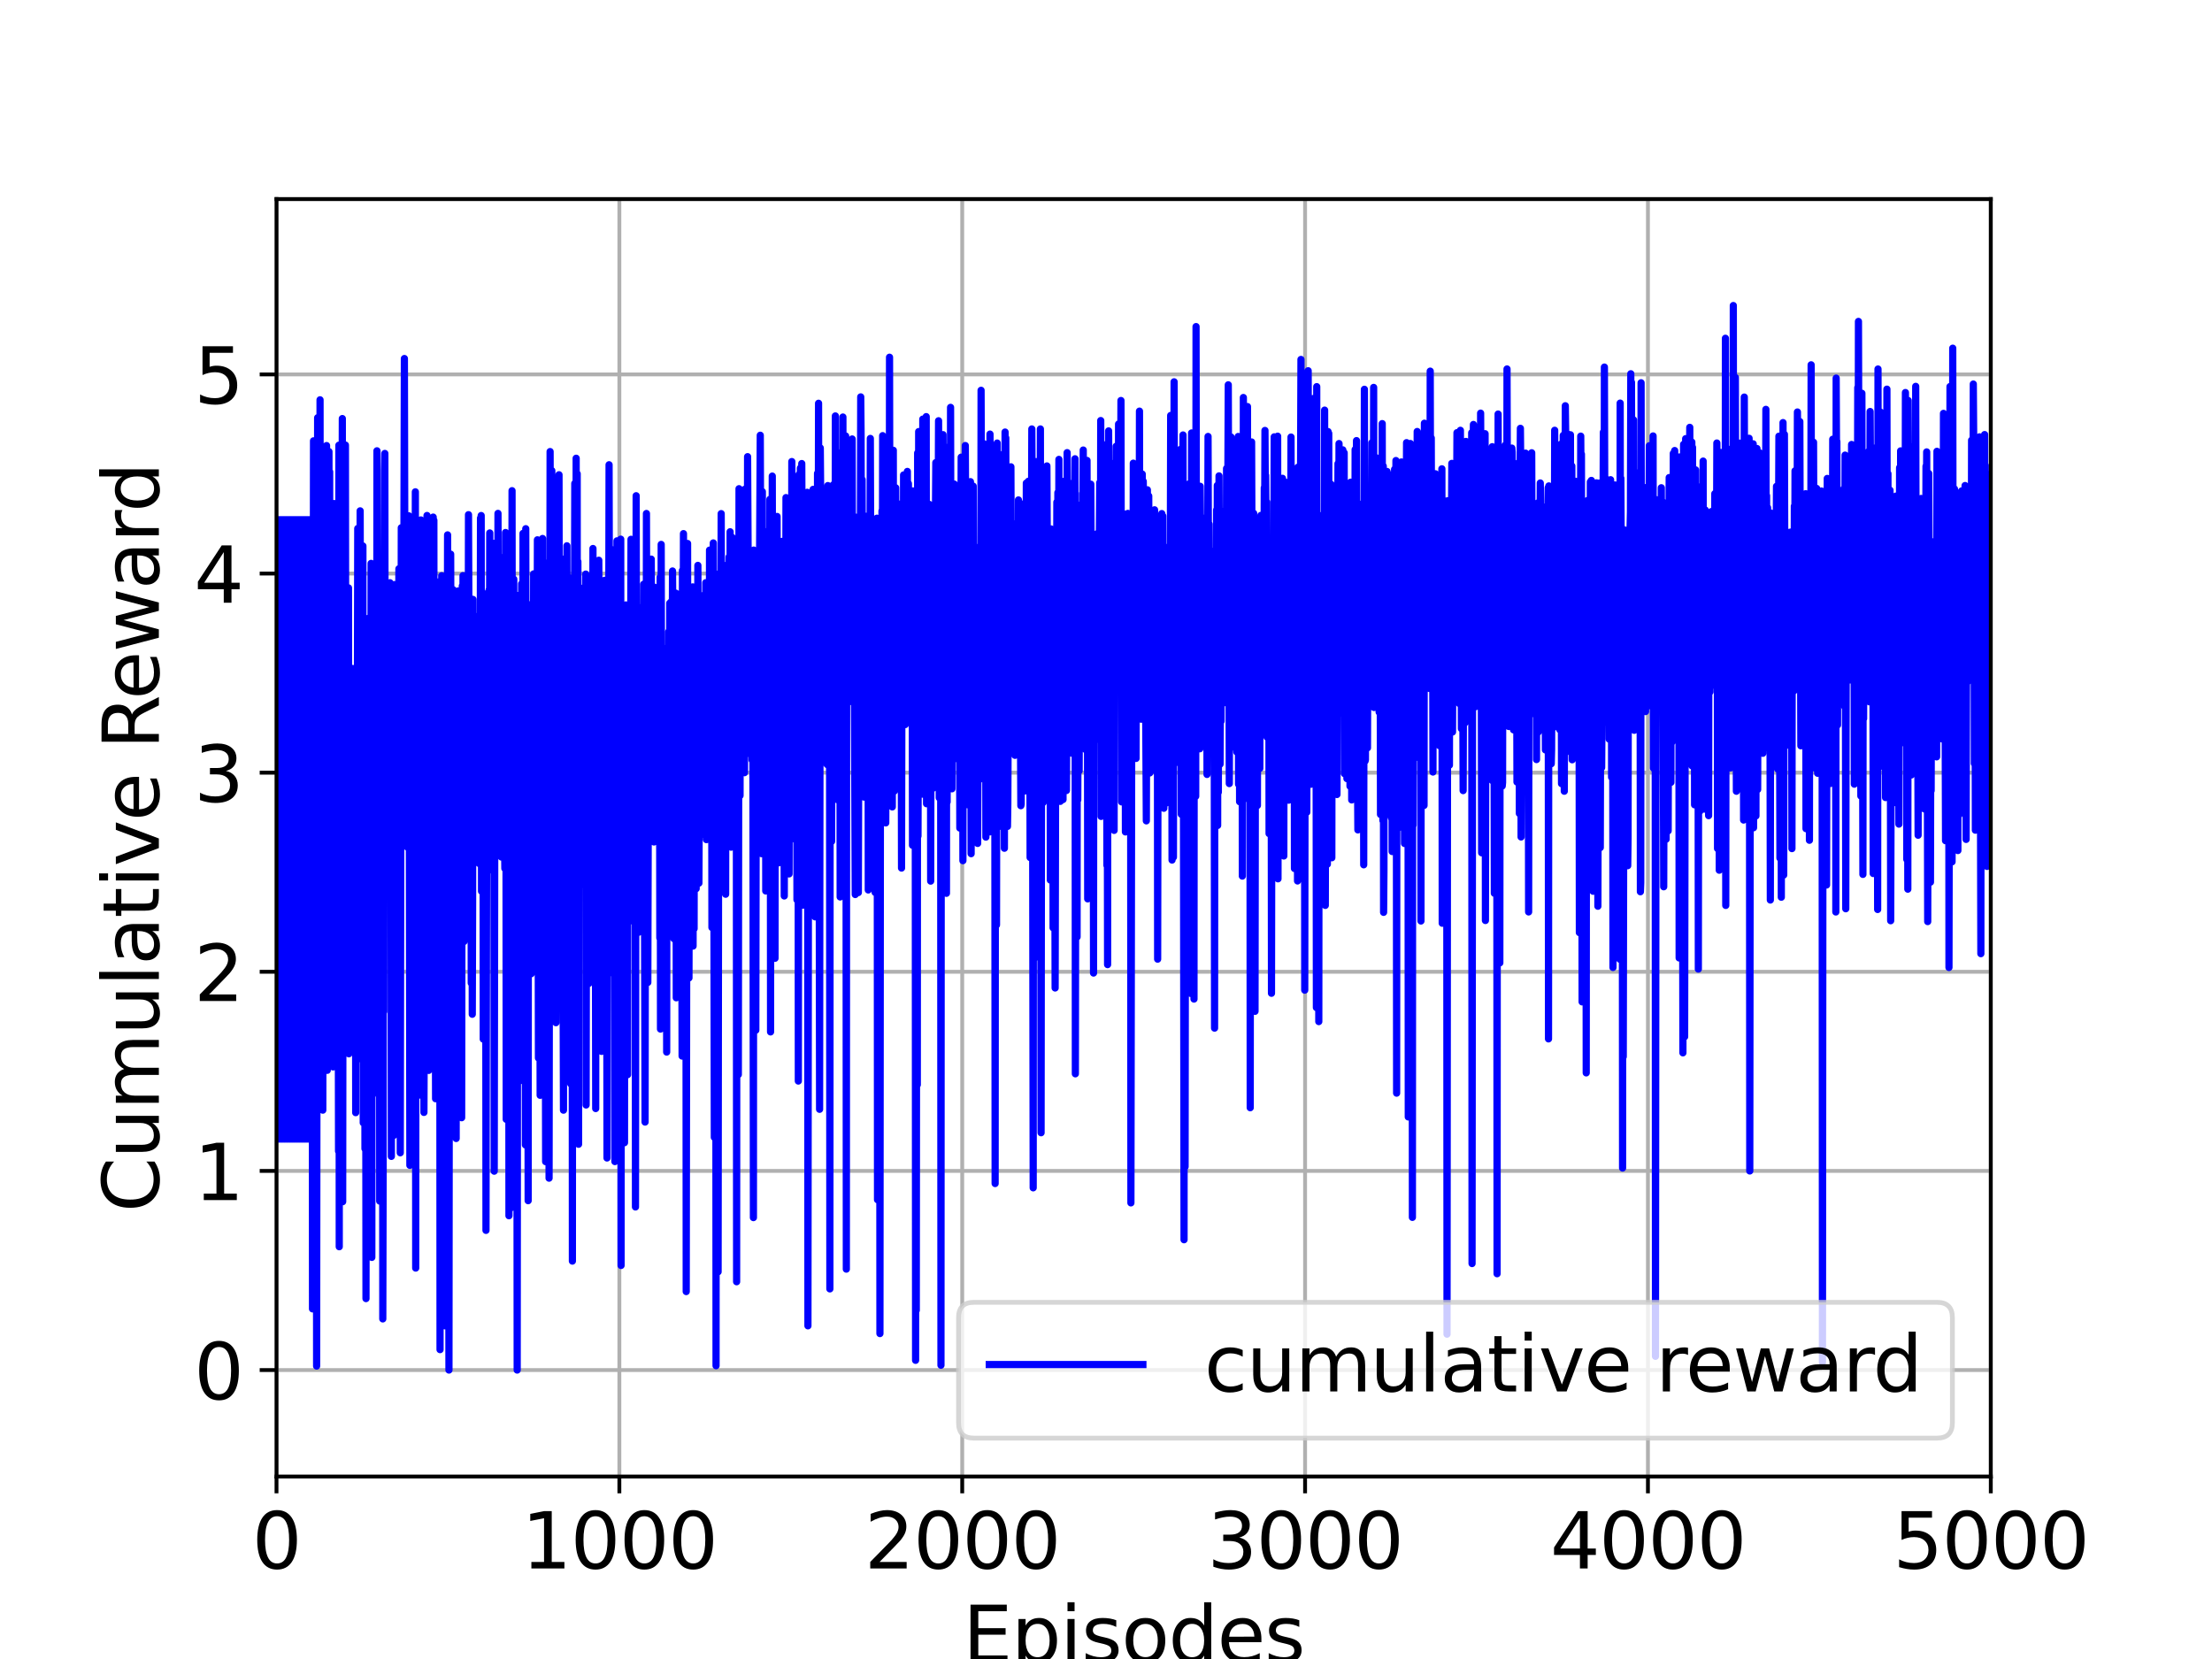 <?xml version="1.0" encoding="utf-8" standalone="no"?>
<!DOCTYPE svg PUBLIC "-//W3C//DTD SVG 1.1//EN"
  "http://www.w3.org/Graphics/SVG/1.1/DTD/svg11.dtd">
<svg height="345.6pt" version="1.1" viewBox="0 0 460.8 345.6" width="460.8pt" xmlns="http://www.w3.org/2000/svg" xmlns:xlink="http://www.w3.org/1999/xlink">
 <defs>
  <style type="text/css">*{stroke-linecap:butt;stroke-linejoin:round;}</style>
 </defs>
 <g id="figure_1">
  <g id="patch_1">
   <path d="M 0 345.6 
L 460.8 345.6 
L 460.8 0 
L 0 0 
z
" style="fill:#ffffff;"/>
  </g>
  <g id="axes_1">
   <g id="patch_2">
    <path d="M 57.6 307.584 
L 414.72 307.584 
L 414.72 41.472 
L 57.6 41.472 
z
" style="fill:#ffffff;"/>
   </g>
   <g id="matplotlib.axis_1">
    <g id="xtick_1">
     <g id="line2d_1">
      <path clip-path="url(#p843f92d5da)" d="M 57.6 307.584 
L 57.6 41.472 
" style="fill:none;stroke:#b0b0b0;stroke-linecap:square;stroke-width:0.8;"/>
     </g>
     <g id="line2d_2">
      <defs>
       <path d="M 0 0 
L 0 3.5 
" id="m2bb7aaf161" style="stroke:#000000;stroke-width:0.8;"/>
      </defs>
      <g>
       <use style="stroke:#000000;stroke-width:0.8;" x="57.6" xlink:href="#m2bb7aaf161" y="307.584"/>
      </g>
     </g>
     <g id="text_1">
      <!-- 0 -->
      <g transform="translate(52.51 326.741)scale(0.16 -0.16)">
       <defs>
        <path d="M 2034 4250 
Q 1547 4250 1301 3770 
Q 1056 3291 1056 2328 
Q 1056 1369 1301 889 
Q 1547 409 2034 409 
Q 2525 409 2770 889 
Q 3016 1369 3016 2328 
Q 3016 3291 2770 3770 
Q 2525 4250 2034 4250 
z
M 2034 4750 
Q 2819 4750 3233 4129 
Q 3647 3509 3647 2328 
Q 3647 1150 3233 529 
Q 2819 -91 2034 -91 
Q 1250 -91 836 529 
Q 422 1150 422 2328 
Q 422 3509 836 4129 
Q 1250 4750 2034 4750 
z
" id="DejaVuSans-30" transform="scale(0.016)"/>
       </defs>
       <use xlink:href="#DejaVuSans-30"/>
      </g>
     </g>
    </g>
    <g id="xtick_2">
     <g id="line2d_3">
      <path clip-path="url(#p843f92d5da)" d="M 129.024 307.584 
L 129.024 41.472 
" style="fill:none;stroke:#b0b0b0;stroke-linecap:square;stroke-width:0.8;"/>
     </g>
     <g id="line2d_4">
      <g>
       <use style="stroke:#000000;stroke-width:0.8;" x="129.024" xlink:href="#m2bb7aaf161" y="307.584"/>
      </g>
     </g>
     <g id="text_2">
      <!-- 1000 -->
      <g transform="translate(108.664 326.741)scale(0.16 -0.16)">
       <defs>
        <path d="M 794 531 
L 1825 531 
L 1825 4091 
L 703 3866 
L 703 4441 
L 1819 4666 
L 2450 4666 
L 2450 531 
L 3481 531 
L 3481 0 
L 794 0 
L 794 531 
z
" id="DejaVuSans-31" transform="scale(0.016)"/>
       </defs>
       <use xlink:href="#DejaVuSans-31"/>
       <use x="63.623" xlink:href="#DejaVuSans-30"/>
       <use x="127.246" xlink:href="#DejaVuSans-30"/>
       <use x="190.869" xlink:href="#DejaVuSans-30"/>
      </g>
     </g>
    </g>
    <g id="xtick_3">
     <g id="line2d_5">
      <path clip-path="url(#p843f92d5da)" d="M 200.448 307.584 
L 200.448 41.472 
" style="fill:none;stroke:#b0b0b0;stroke-linecap:square;stroke-width:0.8;"/>
     </g>
     <g id="line2d_6">
      <g>
       <use style="stroke:#000000;stroke-width:0.8;" x="200.448" xlink:href="#m2bb7aaf161" y="307.584"/>
      </g>
     </g>
     <g id="text_3">
      <!-- 2000 -->
      <g transform="translate(180.088 326.741)scale(0.16 -0.16)">
       <defs>
        <path d="M 1228 531 
L 3431 531 
L 3431 0 
L 469 0 
L 469 531 
Q 828 903 1448 1529 
Q 2069 2156 2228 2338 
Q 2531 2678 2651 2914 
Q 2772 3150 2772 3378 
Q 2772 3750 2511 3984 
Q 2250 4219 1831 4219 
Q 1534 4219 1204 4116 
Q 875 4013 500 3803 
L 500 4441 
Q 881 4594 1212 4672 
Q 1544 4750 1819 4750 
Q 2544 4750 2975 4387 
Q 3406 4025 3406 3419 
Q 3406 3131 3298 2873 
Q 3191 2616 2906 2266 
Q 2828 2175 2409 1742 
Q 1991 1309 1228 531 
z
" id="DejaVuSans-32" transform="scale(0.016)"/>
       </defs>
       <use xlink:href="#DejaVuSans-32"/>
       <use x="63.623" xlink:href="#DejaVuSans-30"/>
       <use x="127.246" xlink:href="#DejaVuSans-30"/>
       <use x="190.869" xlink:href="#DejaVuSans-30"/>
      </g>
     </g>
    </g>
    <g id="xtick_4">
     <g id="line2d_7">
      <path clip-path="url(#p843f92d5da)" d="M 271.872 307.584 
L 271.872 41.472 
" style="fill:none;stroke:#b0b0b0;stroke-linecap:square;stroke-width:0.8;"/>
     </g>
     <g id="line2d_8">
      <g>
       <use style="stroke:#000000;stroke-width:0.8;" x="271.872" xlink:href="#m2bb7aaf161" y="307.584"/>
      </g>
     </g>
     <g id="text_4">
      <!-- 3000 -->
      <g transform="translate(251.512 326.741)scale(0.16 -0.16)">
       <defs>
        <path d="M 2597 2516 
Q 3050 2419 3304 2112 
Q 3559 1806 3559 1356 
Q 3559 666 3084 287 
Q 2609 -91 1734 -91 
Q 1441 -91 1130 -33 
Q 819 25 488 141 
L 488 750 
Q 750 597 1062 519 
Q 1375 441 1716 441 
Q 2309 441 2620 675 
Q 2931 909 2931 1356 
Q 2931 1769 2642 2001 
Q 2353 2234 1838 2234 
L 1294 2234 
L 1294 2753 
L 1863 2753 
Q 2328 2753 2575 2939 
Q 2822 3125 2822 3475 
Q 2822 3834 2567 4026 
Q 2313 4219 1838 4219 
Q 1578 4219 1281 4162 
Q 984 4106 628 3988 
L 628 4550 
Q 988 4650 1302 4700 
Q 1616 4750 1894 4750 
Q 2613 4750 3031 4423 
Q 3450 4097 3450 3541 
Q 3450 3153 3228 2886 
Q 3006 2619 2597 2516 
z
" id="DejaVuSans-33" transform="scale(0.016)"/>
       </defs>
       <use xlink:href="#DejaVuSans-33"/>
       <use x="63.623" xlink:href="#DejaVuSans-30"/>
       <use x="127.246" xlink:href="#DejaVuSans-30"/>
       <use x="190.869" xlink:href="#DejaVuSans-30"/>
      </g>
     </g>
    </g>
    <g id="xtick_5">
     <g id="line2d_9">
      <path clip-path="url(#p843f92d5da)" d="M 343.296 307.584 
L 343.296 41.472 
" style="fill:none;stroke:#b0b0b0;stroke-linecap:square;stroke-width:0.8;"/>
     </g>
     <g id="line2d_10">
      <g>
       <use style="stroke:#000000;stroke-width:0.8;" x="343.296" xlink:href="#m2bb7aaf161" y="307.584"/>
      </g>
     </g>
     <g id="text_5">
      <!-- 4000 -->
      <g transform="translate(322.936 326.741)scale(0.16 -0.16)">
       <defs>
        <path d="M 2419 4116 
L 825 1625 
L 2419 1625 
L 2419 4116 
z
M 2253 4666 
L 3047 4666 
L 3047 1625 
L 3713 1625 
L 3713 1100 
L 3047 1100 
L 3047 0 
L 2419 0 
L 2419 1100 
L 313 1100 
L 313 1709 
L 2253 4666 
z
" id="DejaVuSans-34" transform="scale(0.016)"/>
       </defs>
       <use xlink:href="#DejaVuSans-34"/>
       <use x="63.623" xlink:href="#DejaVuSans-30"/>
       <use x="127.246" xlink:href="#DejaVuSans-30"/>
       <use x="190.869" xlink:href="#DejaVuSans-30"/>
      </g>
     </g>
    </g>
    <g id="xtick_6">
     <g id="line2d_11">
      <path clip-path="url(#p843f92d5da)" d="M 414.72 307.584 
L 414.72 41.472 
" style="fill:none;stroke:#b0b0b0;stroke-linecap:square;stroke-width:0.8;"/>
     </g>
     <g id="line2d_12">
      <g>
       <use style="stroke:#000000;stroke-width:0.8;" x="414.72" xlink:href="#m2bb7aaf161" y="307.584"/>
      </g>
     </g>
     <g id="text_6">
      <!-- 5000 -->
      <g transform="translate(394.36 326.741)scale(0.16 -0.16)">
       <defs>
        <path d="M 691 4666 
L 3169 4666 
L 3169 4134 
L 1269 4134 
L 1269 2991 
Q 1406 3038 1543 3061 
Q 1681 3084 1819 3084 
Q 2600 3084 3056 2656 
Q 3513 2228 3513 1497 
Q 3513 744 3044 326 
Q 2575 -91 1722 -91 
Q 1428 -91 1123 -41 
Q 819 9 494 109 
L 494 744 
Q 775 591 1075 516 
Q 1375 441 1709 441 
Q 2250 441 2565 725 
Q 2881 1009 2881 1497 
Q 2881 1984 2565 2268 
Q 2250 2553 1709 2553 
Q 1456 2553 1204 2497 
Q 953 2441 691 2322 
L 691 4666 
z
" id="DejaVuSans-35" transform="scale(0.016)"/>
       </defs>
       <use xlink:href="#DejaVuSans-35"/>
       <use x="63.623" xlink:href="#DejaVuSans-30"/>
       <use x="127.246" xlink:href="#DejaVuSans-30"/>
       <use x="190.869" xlink:href="#DejaVuSans-30"/>
      </g>
     </g>
    </g>
    <g id="text_7">
     <!-- Episodes -->
     <g transform="translate(200.572 346.226)scale(0.16 -0.16)">
      <defs>
       <path d="M 628 4666 
L 3578 4666 
L 3578 4134 
L 1259 4134 
L 1259 2753 
L 3481 2753 
L 3481 2222 
L 1259 2222 
L 1259 531 
L 3634 531 
L 3634 0 
L 628 0 
L 628 4666 
z
" id="DejaVuSans-45" transform="scale(0.016)"/>
       <path d="M 1159 525 
L 1159 -1331 
L 581 -1331 
L 581 3500 
L 1159 3500 
L 1159 2969 
Q 1341 3281 1617 3432 
Q 1894 3584 2278 3584 
Q 2916 3584 3314 3078 
Q 3713 2572 3713 1747 
Q 3713 922 3314 415 
Q 2916 -91 2278 -91 
Q 1894 -91 1617 61 
Q 1341 213 1159 525 
z
M 3116 1747 
Q 3116 2381 2855 2742 
Q 2594 3103 2138 3103 
Q 1681 3103 1420 2742 
Q 1159 2381 1159 1747 
Q 1159 1113 1420 752 
Q 1681 391 2138 391 
Q 2594 391 2855 752 
Q 3116 1113 3116 1747 
z
" id="DejaVuSans-70" transform="scale(0.016)"/>
       <path d="M 603 3500 
L 1178 3500 
L 1178 0 
L 603 0 
L 603 3500 
z
M 603 4863 
L 1178 4863 
L 1178 4134 
L 603 4134 
L 603 4863 
z
" id="DejaVuSans-69" transform="scale(0.016)"/>
       <path d="M 2834 3397 
L 2834 2853 
Q 2591 2978 2328 3040 
Q 2066 3103 1784 3103 
Q 1356 3103 1142 2972 
Q 928 2841 928 2578 
Q 928 2378 1081 2264 
Q 1234 2150 1697 2047 
L 1894 2003 
Q 2506 1872 2764 1633 
Q 3022 1394 3022 966 
Q 3022 478 2636 193 
Q 2250 -91 1575 -91 
Q 1294 -91 989 -36 
Q 684 19 347 128 
L 347 722 
Q 666 556 975 473 
Q 1284 391 1588 391 
Q 1994 391 2212 530 
Q 2431 669 2431 922 
Q 2431 1156 2273 1281 
Q 2116 1406 1581 1522 
L 1381 1569 
Q 847 1681 609 1914 
Q 372 2147 372 2553 
Q 372 3047 722 3315 
Q 1072 3584 1716 3584 
Q 2034 3584 2315 3537 
Q 2597 3491 2834 3397 
z
" id="DejaVuSans-73" transform="scale(0.016)"/>
       <path d="M 1959 3097 
Q 1497 3097 1228 2736 
Q 959 2375 959 1747 
Q 959 1119 1226 758 
Q 1494 397 1959 397 
Q 2419 397 2687 759 
Q 2956 1122 2956 1747 
Q 2956 2369 2687 2733 
Q 2419 3097 1959 3097 
z
M 1959 3584 
Q 2709 3584 3137 3096 
Q 3566 2609 3566 1747 
Q 3566 888 3137 398 
Q 2709 -91 1959 -91 
Q 1206 -91 779 398 
Q 353 888 353 1747 
Q 353 2609 779 3096 
Q 1206 3584 1959 3584 
z
" id="DejaVuSans-6f" transform="scale(0.016)"/>
       <path d="M 2906 2969 
L 2906 4863 
L 3481 4863 
L 3481 0 
L 2906 0 
L 2906 525 
Q 2725 213 2448 61 
Q 2172 -91 1784 -91 
Q 1150 -91 751 415 
Q 353 922 353 1747 
Q 353 2572 751 3078 
Q 1150 3584 1784 3584 
Q 2172 3584 2448 3432 
Q 2725 3281 2906 2969 
z
M 947 1747 
Q 947 1113 1208 752 
Q 1469 391 1925 391 
Q 2381 391 2643 752 
Q 2906 1113 2906 1747 
Q 2906 2381 2643 2742 
Q 2381 3103 1925 3103 
Q 1469 3103 1208 2742 
Q 947 2381 947 1747 
z
" id="DejaVuSans-64" transform="scale(0.016)"/>
       <path d="M 3597 1894 
L 3597 1613 
L 953 1613 
Q 991 1019 1311 708 
Q 1631 397 2203 397 
Q 2534 397 2845 478 
Q 3156 559 3463 722 
L 3463 178 
Q 3153 47 2828 -22 
Q 2503 -91 2169 -91 
Q 1331 -91 842 396 
Q 353 884 353 1716 
Q 353 2575 817 3079 
Q 1281 3584 2069 3584 
Q 2775 3584 3186 3129 
Q 3597 2675 3597 1894 
z
M 3022 2063 
Q 3016 2534 2758 2815 
Q 2500 3097 2075 3097 
Q 1594 3097 1305 2825 
Q 1016 2553 972 2059 
L 3022 2063 
z
" id="DejaVuSans-65" transform="scale(0.016)"/>
      </defs>
      <use xlink:href="#DejaVuSans-45"/>
      <use x="63.184" xlink:href="#DejaVuSans-70"/>
      <use x="126.66" xlink:href="#DejaVuSans-69"/>
      <use x="154.443" xlink:href="#DejaVuSans-73"/>
      <use x="206.543" xlink:href="#DejaVuSans-6f"/>
      <use x="267.725" xlink:href="#DejaVuSans-64"/>
      <use x="331.201" xlink:href="#DejaVuSans-65"/>
      <use x="392.725" xlink:href="#DejaVuSans-73"/>
     </g>
    </g>
   </g>
   <g id="matplotlib.axis_2">
    <g id="ytick_1">
     <g id="line2d_13">
      <path clip-path="url(#p843f92d5da)" d="M 57.6 285.408 
L 414.72 285.408 
" style="fill:none;stroke:#b0b0b0;stroke-linecap:square;stroke-width:0.8;"/>
     </g>
     <g id="line2d_14">
      <defs>
       <path d="M 0 0 
L -3.5 0 
" id="mde92eee77e" style="stroke:#000000;stroke-width:0.8;"/>
      </defs>
      <g>
       <use style="stroke:#000000;stroke-width:0.8;" x="57.6" xlink:href="#mde92eee77e" y="285.408"/>
      </g>
     </g>
     <g id="text_8">
      <!-- 0 -->
      <g transform="translate(40.42 291.487)scale(0.16 -0.16)">
       <use xlink:href="#DejaVuSans-30"/>
      </g>
     </g>
    </g>
    <g id="ytick_2">
     <g id="line2d_15">
      <path clip-path="url(#p843f92d5da)" d="M 57.6 243.926 
L 414.72 243.926 
" style="fill:none;stroke:#b0b0b0;stroke-linecap:square;stroke-width:0.8;"/>
     </g>
     <g id="line2d_16">
      <g>
       <use style="stroke:#000000;stroke-width:0.8;" x="57.6" xlink:href="#mde92eee77e" y="243.926"/>
      </g>
     </g>
     <g id="text_9">
      <!-- 1 -->
      <g transform="translate(40.42 250.004)scale(0.16 -0.16)">
       <use xlink:href="#DejaVuSans-31"/>
      </g>
     </g>
    </g>
    <g id="ytick_3">
     <g id="line2d_17">
      <path clip-path="url(#p843f92d5da)" d="M 57.6 202.443 
L 414.72 202.443 
" style="fill:none;stroke:#b0b0b0;stroke-linecap:square;stroke-width:0.8;"/>
     </g>
     <g id="line2d_18">
      <g>
       <use style="stroke:#000000;stroke-width:0.8;" x="57.6" xlink:href="#mde92eee77e" y="202.443"/>
      </g>
     </g>
     <g id="text_10">
      <!-- 2 -->
      <g transform="translate(40.42 208.522)scale(0.16 -0.16)">
       <use xlink:href="#DejaVuSans-32"/>
      </g>
     </g>
    </g>
    <g id="ytick_4">
     <g id="line2d_19">
      <path clip-path="url(#p843f92d5da)" d="M 57.6 160.961 
L 414.72 160.961 
" style="fill:none;stroke:#b0b0b0;stroke-linecap:square;stroke-width:0.8;"/>
     </g>
     <g id="line2d_20">
      <g>
       <use style="stroke:#000000;stroke-width:0.8;" x="57.6" xlink:href="#mde92eee77e" y="160.961"/>
      </g>
     </g>
     <g id="text_11">
      <!-- 3 -->
      <g transform="translate(40.42 167.039)scale(0.16 -0.16)">
       <use xlink:href="#DejaVuSans-33"/>
      </g>
     </g>
    </g>
    <g id="ytick_5">
     <g id="line2d_21">
      <path clip-path="url(#p843f92d5da)" d="M 57.6 119.478 
L 414.72 119.478 
" style="fill:none;stroke:#b0b0b0;stroke-linecap:square;stroke-width:0.8;"/>
     </g>
     <g id="line2d_22">
      <g>
       <use style="stroke:#000000;stroke-width:0.8;" x="57.6" xlink:href="#mde92eee77e" y="119.478"/>
      </g>
     </g>
     <g id="text_12">
      <!-- 4 -->
      <g transform="translate(40.42 125.557)scale(0.16 -0.16)">
       <use xlink:href="#DejaVuSans-34"/>
      </g>
     </g>
    </g>
    <g id="ytick_6">
     <g id="line2d_23">
      <path clip-path="url(#p843f92d5da)" d="M 57.6 77.996 
L 414.72 77.996 
" style="fill:none;stroke:#b0b0b0;stroke-linecap:square;stroke-width:0.8;"/>
     </g>
     <g id="line2d_24">
      <g>
       <use style="stroke:#000000;stroke-width:0.8;" x="57.6" xlink:href="#mde92eee77e" y="77.996"/>
      </g>
     </g>
     <g id="text_13">
      <!-- 5 -->
      <g transform="translate(40.42 84.075)scale(0.16 -0.16)">
       <use xlink:href="#DejaVuSans-35"/>
      </g>
     </g>
    </g>
    <g id="text_14">
     <!-- Cumulative Reward -->
     <g transform="translate(33.093 252.524)rotate(-90)scale(0.16 -0.16)">
      <defs>
       <path d="M 4122 4306 
L 4122 3641 
Q 3803 3938 3442 4084 
Q 3081 4231 2675 4231 
Q 1875 4231 1450 3742 
Q 1025 3253 1025 2328 
Q 1025 1406 1450 917 
Q 1875 428 2675 428 
Q 3081 428 3442 575 
Q 3803 722 4122 1019 
L 4122 359 
Q 3791 134 3420 21 
Q 3050 -91 2638 -91 
Q 1578 -91 968 557 
Q 359 1206 359 2328 
Q 359 3453 968 4101 
Q 1578 4750 2638 4750 
Q 3056 4750 3426 4639 
Q 3797 4528 4122 4306 
z
" id="DejaVuSans-43" transform="scale(0.016)"/>
       <path d="M 544 1381 
L 544 3500 
L 1119 3500 
L 1119 1403 
Q 1119 906 1312 657 
Q 1506 409 1894 409 
Q 2359 409 2629 706 
Q 2900 1003 2900 1516 
L 2900 3500 
L 3475 3500 
L 3475 0 
L 2900 0 
L 2900 538 
Q 2691 219 2414 64 
Q 2138 -91 1772 -91 
Q 1169 -91 856 284 
Q 544 659 544 1381 
z
M 1991 3584 
L 1991 3584 
z
" id="DejaVuSans-75" transform="scale(0.016)"/>
       <path d="M 3328 2828 
Q 3544 3216 3844 3400 
Q 4144 3584 4550 3584 
Q 5097 3584 5394 3201 
Q 5691 2819 5691 2113 
L 5691 0 
L 5113 0 
L 5113 2094 
Q 5113 2597 4934 2840 
Q 4756 3084 4391 3084 
Q 3944 3084 3684 2787 
Q 3425 2491 3425 1978 
L 3425 0 
L 2847 0 
L 2847 2094 
Q 2847 2600 2669 2842 
Q 2491 3084 2119 3084 
Q 1678 3084 1418 2786 
Q 1159 2488 1159 1978 
L 1159 0 
L 581 0 
L 581 3500 
L 1159 3500 
L 1159 2956 
Q 1356 3278 1631 3431 
Q 1906 3584 2284 3584 
Q 2666 3584 2933 3390 
Q 3200 3197 3328 2828 
z
" id="DejaVuSans-6d" transform="scale(0.016)"/>
       <path d="M 603 4863 
L 1178 4863 
L 1178 0 
L 603 0 
L 603 4863 
z
" id="DejaVuSans-6c" transform="scale(0.016)"/>
       <path d="M 2194 1759 
Q 1497 1759 1228 1600 
Q 959 1441 959 1056 
Q 959 750 1161 570 
Q 1363 391 1709 391 
Q 2188 391 2477 730 
Q 2766 1069 2766 1631 
L 2766 1759 
L 2194 1759 
z
M 3341 1997 
L 3341 0 
L 2766 0 
L 2766 531 
Q 2569 213 2275 61 
Q 1981 -91 1556 -91 
Q 1019 -91 701 211 
Q 384 513 384 1019 
Q 384 1609 779 1909 
Q 1175 2209 1959 2209 
L 2766 2209 
L 2766 2266 
Q 2766 2663 2505 2880 
Q 2244 3097 1772 3097 
Q 1472 3097 1187 3025 
Q 903 2953 641 2809 
L 641 3341 
Q 956 3463 1253 3523 
Q 1550 3584 1831 3584 
Q 2591 3584 2966 3190 
Q 3341 2797 3341 1997 
z
" id="DejaVuSans-61" transform="scale(0.016)"/>
       <path d="M 1172 4494 
L 1172 3500 
L 2356 3500 
L 2356 3053 
L 1172 3053 
L 1172 1153 
Q 1172 725 1289 603 
Q 1406 481 1766 481 
L 2356 481 
L 2356 0 
L 1766 0 
Q 1100 0 847 248 
Q 594 497 594 1153 
L 594 3053 
L 172 3053 
L 172 3500 
L 594 3500 
L 594 4494 
L 1172 4494 
z
" id="DejaVuSans-74" transform="scale(0.016)"/>
       <path d="M 191 3500 
L 800 3500 
L 1894 563 
L 2988 3500 
L 3597 3500 
L 2284 0 
L 1503 0 
L 191 3500 
z
" id="DejaVuSans-76" transform="scale(0.016)"/>
       <path id="DejaVuSans-20" transform="scale(0.016)"/>
       <path d="M 2841 2188 
Q 3044 2119 3236 1894 
Q 3428 1669 3622 1275 
L 4263 0 
L 3584 0 
L 2988 1197 
Q 2756 1666 2539 1819 
Q 2322 1972 1947 1972 
L 1259 1972 
L 1259 0 
L 628 0 
L 628 4666 
L 2053 4666 
Q 2853 4666 3247 4331 
Q 3641 3997 3641 3322 
Q 3641 2881 3436 2590 
Q 3231 2300 2841 2188 
z
M 1259 4147 
L 1259 2491 
L 2053 2491 
Q 2509 2491 2742 2702 
Q 2975 2913 2975 3322 
Q 2975 3731 2742 3939 
Q 2509 4147 2053 4147 
L 1259 4147 
z
" id="DejaVuSans-52" transform="scale(0.016)"/>
       <path d="M 269 3500 
L 844 3500 
L 1563 769 
L 2278 3500 
L 2956 3500 
L 3675 769 
L 4391 3500 
L 4966 3500 
L 4050 0 
L 3372 0 
L 2619 2869 
L 1863 0 
L 1184 0 
L 269 3500 
z
" id="DejaVuSans-77" transform="scale(0.016)"/>
       <path d="M 2631 2963 
Q 2534 3019 2420 3045 
Q 2306 3072 2169 3072 
Q 1681 3072 1420 2755 
Q 1159 2438 1159 1844 
L 1159 0 
L 581 0 
L 581 3500 
L 1159 3500 
L 1159 2956 
Q 1341 3275 1631 3429 
Q 1922 3584 2338 3584 
Q 2397 3584 2469 3576 
Q 2541 3569 2628 3553 
L 2631 2963 
z
" id="DejaVuSans-72" transform="scale(0.016)"/>
      </defs>
      <use xlink:href="#DejaVuSans-43"/>
      <use x="69.824" xlink:href="#DejaVuSans-75"/>
      <use x="133.203" xlink:href="#DejaVuSans-6d"/>
      <use x="230.615" xlink:href="#DejaVuSans-75"/>
      <use x="293.994" xlink:href="#DejaVuSans-6c"/>
      <use x="321.777" xlink:href="#DejaVuSans-61"/>
      <use x="383.057" xlink:href="#DejaVuSans-74"/>
      <use x="422.266" xlink:href="#DejaVuSans-69"/>
      <use x="450.049" xlink:href="#DejaVuSans-76"/>
      <use x="509.229" xlink:href="#DejaVuSans-65"/>
      <use x="570.752" xlink:href="#DejaVuSans-20"/>
      <use x="602.539" xlink:href="#DejaVuSans-52"/>
      <use x="667.521" xlink:href="#DejaVuSans-65"/>
      <use x="729.045" xlink:href="#DejaVuSans-77"/>
      <use x="810.832" xlink:href="#DejaVuSans-61"/>
      <use x="872.111" xlink:href="#DejaVuSans-72"/>
      <use x="911.475" xlink:href="#DejaVuSans-64"/>
     </g>
    </g>
   </g>
   <g id="line2d_25">
    <path clip-path="url(#p843f92d5da)" d="M 57.6 131.662 
L 57.671 108.261 
L 57.743 134.201 
L 57.814 237.286 
L 57.957 108.261 
L 58.029 134.201 
L 58.1 237.286 
L 58.243 108.261 
L 58.314 134.201 
L 58.386 237.286 
L 58.529 108.261 
L 58.6 134.201 
L 58.671 237.286 
L 58.814 108.261 
L 58.886 134.201 
L 58.957 237.286 
L 59.1 108.261 
L 59.171 134.201 
L 59.243 237.286 
L 59.386 108.261 
L 59.457 134.201 
L 59.528 237.286 
L 59.671 108.261 
L 59.743 134.201 
L 59.814 237.286 
L 59.957 108.261 
L 60.028 134.201 
L 60.1 237.286 
L 60.243 108.261 
L 60.314 134.201 
L 60.386 237.286 
L 60.528 108.261 
L 60.6 134.201 
L 60.671 237.286 
L 60.814 108.261 
L 60.886 134.201 
L 60.957 237.286 
L 61.1 108.261 
L 61.171 134.201 
L 61.243 237.286 
L 61.385 108.261 
L 61.457 134.201 
L 61.528 237.286 
L 61.671 108.261 
L 61.743 134.201 
L 61.814 237.286 
L 61.957 108.261 
L 62.028 134.201 
L 62.1 237.286 
L 62.243 108.261 
L 62.314 134.201 
L 62.385 237.286 
L 62.528 108.261 
L 62.6 134.201 
L 62.671 237.286 
L 62.814 108.261 
L 62.885 134.201 
L 62.957 237.286 
L 63.1 108.261 
L 63.171 134.201 
L 63.242 237.286 
L 63.385 108.261 
L 63.457 134.201 
L 63.528 237.286 
L 63.671 108.261 
L 63.742 134.201 
L 63.814 237.286 
L 63.957 108.261 
L 64.028 134.201 
L 64.1 237.286 
L 64.242 108.261 
L 64.314 134.201 
L 64.385 237.286 
L 64.528 108.261 
L 64.6 134.201 
L 64.671 237.286 
L 64.742 112.578 
L 64.814 131.174 
L 64.885 120.575 
L 64.957 123.013 
L 65.028 133.468 
L 65.1 272.663 
L 65.171 144.739 
L 65.242 148.611 
L 65.314 91.834 
L 65.385 221.196 
L 65.457 112.808 
L 65.528 202.33 
L 65.671 124.812 
L 65.742 245.479 
L 65.885 158.543 
L 65.957 284.577 
L 66.171 87.02 
L 66.242 147.845 
L 66.314 136.188 
L 66.385 116.798 
L 66.457 131.43 
L 66.528 118.33 
L 66.599 149.313 
L 66.671 83.287 
L 66.742 171.612 
L 66.814 93.972 
L 66.885 115.166 
L 66.957 116.063 
L 67.099 194.381 
L 67.171 155.227 
L 67.242 231.265 
L 67.385 145.473 
L 67.457 148.842 
L 67.528 142.553 
L 67.599 115.441 
L 67.671 130.324 
L 67.742 120.807 
L 67.814 144.551 
L 67.885 206.235 
L 68.028 92.819 
L 68.099 126.419 
L 68.171 222.97 
L 68.242 117.18 
L 68.314 155.241 
L 68.385 125.38 
L 68.456 147.664 
L 68.528 94.07 
L 68.599 207.596 
L 68.671 98.273 
L 68.742 176.148 
L 68.814 118.533 
L 68.885 213.74 
L 68.956 129.6 
L 69.028 210.347 
L 69.099 183.373 
L 69.171 115.337 
L 69.242 202.979 
L 69.314 171.557 
L 69.385 222.262 
L 69.456 199.249 
L 69.528 218.76 
L 69.599 104.9 
L 69.671 150.957 
L 69.742 185.914 
L 69.814 125.264 
L 69.885 217.005 
L 69.956 193.281 
L 70.099 143.615 
L 70.171 183.534 
L 70.242 115.294 
L 70.313 128.111 
L 70.528 239.812 
L 70.599 92.746 
L 70.671 259.716 
L 70.742 118.354 
L 70.813 123.051 
L 70.956 115.046 
L 71.028 169.44 
L 71.099 105.07 
L 71.171 140.153 
L 71.313 87.194 
L 71.385 250.337 
L 71.528 125.963 
L 71.599 125.581 
L 71.742 183.583 
L 71.813 115.481 
L 71.885 206.596 
L 71.956 92.713 
L 72.028 152.333 
L 72.099 156.69 
L 72.17 148.418 
L 72.242 156.688 
L 72.385 124.982 
L 72.528 208.724 
L 72.599 122.466 
L 72.67 219.523 
L 72.742 144.173 
L 72.813 170.725 
L 72.885 157.102 
L 72.956 198.554 
L 73.099 149.6 
L 73.313 206.709 
L 73.456 139.255 
L 73.528 211.1 
L 73.599 146.867 
L 73.67 206.423 
L 73.742 190.013 
L 73.813 145.053 
L 73.885 203.881 
L 74.028 152.044 
L 74.099 231.785 
L 74.17 143.207 
L 74.242 150.07 
L 74.385 179.891 
L 74.527 110.087 
L 74.742 220.553 
L 74.885 143.025 
L 74.956 153.442 
L 75.027 106.418 
L 75.17 180.969 
L 75.242 179.827 
L 75.313 119.289 
L 75.456 211.568 
L 75.599 113.734 
L 75.67 233.894 
L 75.742 144.503 
L 75.813 189.26 
L 75.956 171.233 
L 76.027 239.289 
L 76.099 202.192 
L 76.17 195.334 
L 76.242 270.52 
L 76.385 147.024 
L 76.527 170.009 
L 76.67 128.837 
L 76.884 251.132 
L 77.099 133.35 
L 77.17 242.887 
L 77.313 117.364 
L 77.384 149.057 
L 77.456 261.938 
L 77.527 172.826 
L 77.599 228.131 
L 77.67 211.237 
L 77.742 155.879 
L 77.813 162.756 
L 77.956 221.41 
L 78.17 118.191 
L 78.242 213.677 
L 78.313 177.304 
L 78.384 120.217 
L 78.456 182.697 
L 78.527 93.908 
L 78.599 97.906 
L 78.813 173.066 
L 78.884 166.849 
L 78.956 216.294 
L 79.027 120.266 
L 79.099 250.211 
L 79.17 146.529 
L 79.241 239.305 
L 79.313 145.931 
L 79.456 241.467 
L 79.527 135.11 
L 79.599 235.878 
L 79.67 119.125 
L 79.741 274.751 
L 79.813 245.318 
L 79.884 157.862 
L 79.956 210.715 
L 80.027 128.719 
L 80.099 166.807 
L 80.17 94.46 
L 80.241 170.282 
L 80.313 126.062 
L 80.384 131.164 
L 80.456 122.553 
L 80.527 170.462 
L 80.67 135.605 
L 80.741 140.915 
L 80.813 137.805 
L 80.884 186.814 
L 81.027 140.57 
L 81.17 161.843 
L 81.241 121.393 
L 81.313 137.655 
L 81.456 164.753 
L 81.527 240.894 
L 81.598 126.494 
L 81.67 137.773 
L 81.741 219.508 
L 81.813 167.866 
L 81.884 168.968 
L 82.027 236.53 
L 82.17 121.786 
L 82.313 162.997 
L 82.384 133.054 
L 82.527 206.099 
L 82.67 193.268 
L 82.884 129.391 
L 82.956 142.598 
L 83.027 138.747 
L 83.098 118.484 
L 83.17 122.629 
L 83.241 130.024 
L 83.384 240.146 
L 83.598 109.939 
L 83.67 153.554 
L 83.741 125.29 
L 83.813 153.878 
L 83.884 144.064 
L 84.027 157.66 
L 84.241 74.687 
L 84.384 140.769 
L 84.455 146.058 
L 84.598 111.74 
L 84.67 116.82 
L 84.813 131.658 
L 84.884 176.505 
L 84.955 149.514 
L 85.027 152.706 
L 85.098 145.294 
L 85.17 107.454 
L 85.384 242.763 
L 85.527 116.897 
L 85.598 173.922 
L 85.67 146.367 
L 85.741 141.178 
L 85.812 148.311 
L 85.884 212.034 
L 85.955 135.887 
L 86.027 158.548 
L 86.098 121.02 
L 86.17 190.42 
L 86.241 136.226 
L 86.312 158.635 
L 86.384 188.901 
L 86.527 102.457 
L 86.598 264.162 
L 86.67 149.319 
L 86.741 159.023 
L 86.884 127.275 
L 86.955 191.724 
L 87.098 129.893 
L 87.241 131.784 
L 87.312 165.086 
L 87.384 134.983 
L 87.455 154.742 
L 87.67 108.315 
L 87.741 228.169 
L 87.812 112.667 
L 87.884 170.168 
L 88.027 111.846 
L 88.169 185.26 
L 88.241 156.829 
L 88.312 231.736 
L 88.384 214.075 
L 88.598 131.135 
L 88.669 118.411 
L 88.812 172.269 
L 88.955 107.386 
L 89.027 185.056 
L 89.098 167.23 
L 89.169 170.989 
L 89.241 163.943 
L 89.312 222.986 
L 89.384 142.588 
L 89.455 158.389 
L 89.527 166.869 
L 89.598 135.156 
L 89.669 150.184 
L 89.884 109.878 
L 90.026 210.129 
L 90.241 107.719 
L 90.312 182.539 
L 90.384 108.388 
L 90.455 199.363 
L 90.526 150.487 
L 90.741 228.883 
L 90.884 134.736 
L 90.955 138.184 
L 91.026 157.81 
L 91.098 127.375 
L 91.169 129.444 
L 91.241 121.239 
L 91.312 212.607 
L 91.526 136.641 
L 91.598 148.121 
L 91.669 281.151 
L 91.741 160.284 
L 91.812 170.325 
L 92.026 119.928 
L 92.098 183.645 
L 92.169 120.006 
L 92.241 206.575 
L 92.312 154.675 
L 92.383 196.337 
L 92.526 127.668 
L 92.598 156.437 
L 92.669 276.187 
L 92.812 155.595 
L 92.883 155.155 
L 92.955 185.076 
L 93.098 128.838 
L 93.169 157.661 
L 93.241 111.424 
L 93.526 285.408 
L 93.669 145.034 
L 93.741 142.606 
L 93.812 153.934 
L 93.883 115.438 
L 94.098 200.971 
L 94.169 134.365 
L 94.241 199.188 
L 94.383 122.837 
L 94.526 152.847 
L 94.598 149.021 
L 94.74 128.57 
L 94.812 169.576 
L 94.883 154.166 
L 94.955 158.602 
L 95.026 237.167 
L 95.098 147.205 
L 95.169 178.085 
L 95.312 209.119 
L 95.455 123.103 
L 95.526 134.759 
L 95.669 187.684 
L 95.74 124.695 
L 95.812 169.722 
L 95.883 161.534 
L 95.955 144.049 
L 96.098 174.611 
L 96.169 232.838 
L 96.312 122.05 
L 96.383 156.347 
L 96.455 119.91 
L 96.526 124.748 
L 96.669 196.131 
L 96.74 155.238 
L 96.812 163.143 
L 96.883 146.14 
L 96.955 175.396 
L 97.026 161.847 
L 97.097 158.721 
L 97.169 192.238 
L 97.24 132.71 
L 97.312 145.025 
L 97.383 157.064 
L 97.455 146.213 
L 97.526 146.819 
L 97.597 107.216 
L 97.74 144.89 
L 97.812 150.198 
L 97.883 129.221 
L 97.955 152.39 
L 98.026 124.682 
L 98.097 128.893 
L 98.169 204.791 
L 98.24 176.054 
L 98.312 141.504 
L 98.383 211.29 
L 98.455 187.93 
L 98.526 124.864 
L 98.597 159.554 
L 98.74 171.128 
L 98.812 144.431 
L 98.883 178.18 
L 99.026 128.395 
L 99.169 151.532 
L 99.24 158.441 
L 99.312 134.589 
L 99.383 142.746 
L 99.454 154.132 
L 99.526 137.43 
L 99.597 141.089 
L 99.669 135.059 
L 99.812 179.886 
L 99.883 152.06 
L 99.954 170.581 
L 100.026 153.731 
L 100.097 107.924 
L 100.169 118.022 
L 100.24 107.394 
L 100.312 185.661 
L 100.383 142.866 
L 100.454 179.413 
L 100.526 170.03 
L 100.597 123.563 
L 100.669 216.467 
L 100.74 131.773 
L 100.812 139.183 
L 100.883 150.6 
L 100.954 198.3 
L 101.026 145.84 
L 101.097 157.844 
L 101.169 162.076 
L 101.24 256.309 
L 101.454 126.233 
L 101.597 167.061 
L 101.669 140.791 
L 101.74 145.748 
L 101.811 154.025 
L 101.883 122.894 
L 101.954 148.378 
L 102.026 111.023 
L 102.097 175.411 
L 102.24 118.961 
L 102.311 121.957 
L 102.383 181.238 
L 102.454 158.42 
L 102.526 121.195 
L 102.669 152.13 
L 102.811 113.176 
L 102.883 141.019 
L 102.954 243.98 
L 103.097 155.193 
L 103.169 158.02 
L 103.311 114.845 
L 103.383 141.316 
L 103.454 132.902 
L 103.597 137.461 
L 103.668 153.779 
L 103.74 106.948 
L 103.811 135.584 
L 103.883 132.289 
L 103.954 127.963 
L 104.026 130.119 
L 104.097 132.042 
L 104.168 116.069 
L 104.24 122.419 
L 104.383 138.925 
L 104.454 178.537 
L 104.597 146.034 
L 104.668 164.082 
L 104.74 153.502 
L 104.883 120.404 
L 105.026 167.217 
L 105.168 180.911 
L 105.311 110.931 
L 105.383 133.516 
L 105.454 233.168 
L 105.526 132.399 
L 105.597 208.782 
L 105.811 113.287 
L 105.954 149.073 
L 106.025 253.261 
L 106.168 122.463 
L 106.311 201.389 
L 106.383 182.667 
L 106.454 158.205 
L 106.525 251.583 
L 106.668 102.217 
L 106.74 171.42 
L 106.811 123.589 
L 106.883 132.47 
L 106.954 203.38 
L 107.025 120.645 
L 107.097 155.656 
L 107.168 230.345 
L 107.383 136.006 
L 107.668 196.776 
L 107.74 285.408 
L 107.882 124.055 
L 107.954 175.209 
L 108.025 128.387 
L 108.24 204.331 
L 108.454 147.806 
L 108.525 168.225 
L 108.597 225.068 
L 108.668 121.625 
L 108.74 195.095 
L 108.811 189.567 
L 108.882 189.581 
L 108.954 111.117 
L 109.025 122.629 
L 109.24 206.053 
L 109.311 157.566 
L 109.382 158.578 
L 109.454 238.506 
L 109.525 110.138 
L 109.597 144.967 
L 109.668 171.172 
L 109.74 163.502 
L 109.882 131.841 
L 110.025 250.126 
L 110.097 133.429 
L 110.168 161.386 
L 110.239 186.799 
L 110.311 176.156 
L 110.382 151.661 
L 110.454 192.294 
L 110.525 149.499 
L 110.597 161.379 
L 110.668 202.841 
L 110.739 125.889 
L 110.811 153.805 
L 110.882 129.369 
L 111.025 195.642 
L 111.168 119.546 
L 111.239 126.32 
L 111.454 172.256 
L 111.668 121.581 
L 111.739 172.212 
L 111.811 171.861 
L 111.954 112.452 
L 112.168 220.396 
L 112.311 118.325 
L 112.525 228.172 
L 112.596 130.044 
L 112.668 167.709 
L 112.739 120.214 
L 112.811 127.259 
L 112.882 220.584 
L 113.025 112.178 
L 113.096 208.412 
L 113.168 168.611 
L 113.239 147.729 
L 113.311 194.044 
L 113.382 177.456 
L 113.525 169.677 
L 113.668 241.995 
L 113.739 117.306 
L 113.811 122.383 
L 113.882 219.904 
L 113.954 192.706 
L 114.096 176.073 
L 114.168 174.019 
L 114.239 161.002 
L 114.382 245.434 
L 114.596 94.067 
L 114.811 174.669 
L 114.882 172.661 
L 114.953 98.04 
L 115.025 200.658 
L 115.096 134.13 
L 115.168 150.649 
L 115.239 150.622 
L 115.311 147.291 
L 115.596 206.688 
L 115.739 134.563 
L 115.811 213.043 
L 115.882 192.857 
L 115.953 107.003 
L 116.025 121.521 
L 116.096 190.282 
L 116.168 124.545 
L 116.239 136.585 
L 116.311 138.321 
L 116.382 166.18 
L 116.453 98.897 
L 116.525 152.543 
L 116.596 128.069 
L 116.739 191.016 
L 116.81 146.954 
L 116.882 168.011 
L 116.953 206.561 
L 117.096 137.013 
L 117.382 231.27 
L 117.453 116.46 
L 117.525 147.122 
L 117.596 145.81 
L 117.668 206.502 
L 117.739 192.994 
L 117.81 133.471 
L 117.882 143.976 
L 117.953 146.709 
L 118.025 155.136 
L 118.096 113.698 
L 118.239 191.549 
L 118.382 120.241 
L 118.525 203.924 
L 118.596 175.707 
L 118.668 184.758 
L 118.739 188.214 
L 118.81 151.486 
L 118.882 225.772 
L 118.953 189.397 
L 119.025 125.429 
L 119.096 215.967 
L 119.167 133.998 
L 119.239 262.711 
L 119.31 127.706 
L 119.382 131.807 
L 119.525 197.073 
L 119.739 100.715 
L 119.882 219.929 
L 119.953 187.32 
L 120.025 95.46 
L 120.096 193.858 
L 120.167 185.999 
L 120.239 98.692 
L 120.31 228.707 
L 120.382 116.974 
L 120.453 143.485 
L 120.525 238.371 
L 120.596 126.934 
L 120.667 127.478 
L 120.739 176.897 
L 120.81 161.115 
L 120.953 137.406 
L 121.096 184.282 
L 121.167 154.4 
L 121.239 175.806 
L 121.31 135.44 
L 121.382 137.663 
L 121.453 130.887 
L 121.524 143.337 
L 121.667 122.406 
L 121.739 171.106 
L 121.81 157.238 
L 121.953 142.197 
L 122.024 119.592 
L 122.096 230.188 
L 122.239 151.48 
L 122.453 176.526 
L 122.596 135.109 
L 122.667 204.868 
L 122.81 143.887 
L 122.882 160.927 
L 122.953 132.298 
L 123.024 155.934 
L 123.096 136.398 
L 123.239 201.085 
L 123.31 144.004 
L 123.382 168.571 
L 123.453 155.744 
L 123.524 114.263 
L 123.596 180.099 
L 123.667 124.558 
L 123.739 154.192 
L 123.81 150.876 
L 124.024 183.566 
L 124.096 230.93 
L 124.167 136.851 
L 124.239 139.993 
L 124.381 181.253 
L 124.453 187.682 
L 124.524 183.1 
L 124.596 122.397 
L 124.667 159.859 
L 124.739 116.71 
L 124.81 138.366 
L 124.881 168.227 
L 124.953 164.145 
L 125.024 169.761 
L 125.096 145.909 
L 125.167 166.242 
L 125.239 126.027 
L 125.31 219.02 
L 125.381 139.498 
L 125.453 153.315 
L 125.596 177.067 
L 125.738 139.646 
L 125.81 206.35 
L 125.881 180.222 
L 125.953 120.882 
L 126.024 147.615 
L 126.096 163.435 
L 126.167 143.427 
L 126.238 156.964 
L 126.31 140.246 
L 126.453 241.231 
L 126.596 161.638 
L 126.667 202.963 
L 126.881 96.817 
L 127.096 190.556 
L 127.31 114.416 
L 127.381 199.498 
L 127.453 163.935 
L 127.667 141.1 
L 127.738 153.579 
L 127.81 142.046 
L 127.953 170.043 
L 128.024 147.006 
L 128.095 241.975 
L 128.167 136.141 
L 128.238 166.764 
L 128.31 166.63 
L 128.453 179.975 
L 128.524 112.67 
L 128.595 202.271 
L 128.738 125.333 
L 128.953 188.451 
L 129.095 161.926 
L 129.167 172.055 
L 129.238 200.861 
L 129.31 112.316 
L 129.381 263.618 
L 129.453 146.116 
L 129.524 175.201 
L 129.667 157.058 
L 129.738 211.552 
L 129.81 145.901 
L 129.881 174.875 
L 129.953 137.178 
L 130.024 160.368 
L 130.095 238.046 
L 130.167 152.013 
L 130.238 170.897 
L 130.31 161.598 
L 130.381 126.019 
L 130.452 135.879 
L 130.524 133.608 
L 130.738 223.878 
L 130.81 127.229 
L 130.881 127.441 
L 130.952 126.339 
L 131.238 183.259 
L 131.452 112.349 
L 131.524 191.817 
L 131.595 146.807 
L 131.667 171.994 
L 131.738 128.643 
L 131.81 150.972 
L 131.881 120.16 
L 131.952 162.889 
L 132.024 124.11 
L 132.095 149.933 
L 132.167 147.637 
L 132.238 132.72 
L 132.31 136.115 
L 132.381 251.432 
L 132.524 103.27 
L 132.667 191.498 
L 132.738 166.615 
L 132.809 128.683 
L 132.881 131.731 
L 133.024 194.219 
L 133.095 126.552 
L 133.167 161.747 
L 133.238 129.817 
L 133.309 161.452 
L 133.381 159.202 
L 133.452 156.908 
L 133.595 164.562 
L 133.667 189.02 
L 133.738 182.714 
L 133.809 168.494 
L 133.881 132.073 
L 133.952 136.086 
L 134.024 146.359 
L 134.095 121.699 
L 134.381 233.747 
L 134.524 129.805 
L 134.595 188.174 
L 134.666 106.969 
L 134.809 175.058 
L 134.881 164.408 
L 134.952 204.662 
L 135.166 125.15 
L 135.309 167.164 
L 135.381 118.904 
L 135.452 133.807 
L 135.595 157.313 
L 135.666 116.474 
L 135.738 135.129 
L 135.809 133.629 
L 136.024 171.394 
L 136.095 157.578 
L 136.166 157.406 
L 136.238 175.397 
L 136.381 122.34 
L 136.452 129.599 
L 136.524 137.68 
L 136.595 133.378 
L 136.666 127.019 
L 136.809 141.707 
L 136.881 124.728 
L 137.238 170.082 
L 137.381 130.836 
L 137.452 195.387 
L 137.523 120.228 
L 137.595 214.374 
L 137.738 113.41 
L 137.881 185.394 
L 137.952 136.614 
L 138.023 150.59 
L 138.095 151.392 
L 138.166 157.044 
L 138.238 135.037 
L 138.309 136.074 
L 138.381 145.47 
L 138.452 142.058 
L 138.666 172.527 
L 138.738 149.401 
L 138.809 157.783 
L 138.881 219.165 
L 138.952 143.285 
L 139.023 170.543 
L 139.095 143.124 
L 139.238 178.416 
L 139.309 131.574 
L 139.38 156.649 
L 139.452 169.257 
L 139.523 125.644 
L 139.595 140.174 
L 139.666 130.248 
L 139.809 190.249 
L 139.88 125.251 
L 139.952 169.388 
L 140.095 118.949 
L 140.238 138.4 
L 140.309 135.162 
L 140.38 195.55 
L 140.452 169.065 
L 140.523 142.787 
L 140.595 179.91 
L 140.666 157.226 
L 140.738 178.766 
L 140.809 123.567 
L 140.88 207.858 
L 140.952 136.41 
L 141.023 144.174 
L 141.095 176.201 
L 141.166 148.065 
L 141.238 193.735 
L 141.309 188.226 
L 141.38 134.931 
L 141.452 158.943 
L 141.523 174.631 
L 141.595 170.553 
L 141.666 169.944 
L 141.737 166.183 
L 141.88 126.522 
L 142.095 219.995 
L 142.166 118.837 
L 142.237 127.12 
L 142.309 143.275 
L 142.38 111.164 
L 142.452 161.996 
L 142.523 119.018 
L 142.595 136.038 
L 142.666 189.247 
L 142.737 140.557 
L 142.809 154.542 
L 142.88 153.995 
L 142.952 269.056 
L 143.166 120.751 
L 143.237 113.218 
L 143.309 179.256 
L 143.38 168.527 
L 143.452 170.175 
L 143.523 203.724 
L 143.666 144.08 
L 143.737 148.574 
L 143.809 135.153 
L 143.88 170.701 
L 143.952 166.94 
L 144.023 147.834 
L 144.094 161.979 
L 144.309 122.26 
L 144.38 197.087 
L 144.523 130.608 
L 144.594 193.458 
L 144.666 148.165 
L 144.737 149.485 
L 144.809 130.133 
L 144.88 148.231 
L 144.952 133.292 
L 145.023 185.13 
L 145.166 135.598 
L 145.237 159.363 
L 145.309 149.387 
L 145.38 117.78 
L 145.452 144.137 
L 145.523 126.869 
L 145.594 183.979 
L 145.666 168.337 
L 145.737 159.942 
L 145.809 173.866 
L 145.88 152.832 
L 145.951 166.273 
L 146.023 134.295 
L 146.094 136.193 
L 146.166 126.72 
L 146.237 144.257 
L 146.309 143.781 
L 146.38 125.263 
L 146.451 140.58 
L 146.523 140.236 
L 146.594 123.998 
L 146.666 173.849 
L 146.737 157.657 
L 146.88 141.938 
L 146.951 150.533 
L 147.023 121.383 
L 147.166 174.911 
L 147.309 124.987 
L 147.38 130.071 
L 147.451 136.098 
L 147.523 151.648 
L 147.594 127.804 
L 147.737 159.569 
L 147.809 114.598 
L 147.88 153.662 
L 147.951 148.371 
L 148.023 140.107 
L 148.094 158.221 
L 148.166 129.024 
L 148.237 140.36 
L 148.308 193.211 
L 148.38 125.213 
L 148.451 135.486 
L 148.523 148.857 
L 148.594 113.1 
L 148.808 236.937 
L 148.88 136.95 
L 148.951 164.98 
L 149.023 147.256 
L 149.094 153.293 
L 149.166 284.504 
L 149.237 125.344 
L 149.308 133.282 
L 149.38 137.423 
L 149.451 159.37 
L 149.523 134.731 
L 149.594 264.94 
L 149.737 134.821 
L 149.808 132.132 
L 149.88 143.085 
L 149.951 119.385 
L 150.094 162.048 
L 150.237 106.997 
L 150.38 155.949 
L 150.451 118.74 
L 150.523 140.667 
L 150.594 119.085 
L 150.737 151.477 
L 150.808 150.759 
L 150.88 123.533 
L 150.951 131.094 
L 151.023 128.662 
L 151.165 186.284 
L 151.237 129.164 
L 151.308 137.398 
L 151.38 117.744 
L 151.523 141.253 
L 151.594 138.426 
L 151.665 157.848 
L 151.88 116.04 
L 152.023 175.36 
L 152.094 110.774 
L 152.308 176.483 
L 152.522 111.939 
L 152.594 112.023 
L 152.665 173.323 
L 152.737 129.171 
L 152.808 150.224 
L 152.951 165.845 
L 153.022 134.958 
L 153.094 167.807 
L 153.237 130.253 
L 153.308 167.439 
L 153.38 117.115 
L 153.451 267.01 
L 153.522 128.969 
L 153.594 193.473 
L 153.665 117.102 
L 153.737 134.64 
L 153.808 223.855 
L 153.951 101.806 
L 154.165 165.739 
L 154.237 120.522 
L 154.308 130.443 
L 154.451 122.816 
L 154.594 157.88 
L 154.808 118.261 
L 155.094 160.961 
L 155.165 101.922 
L 155.237 127.058 
L 155.308 112.962 
L 155.379 139.53 
L 155.451 135.356 
L 155.522 145.701 
L 155.594 124.831 
L 155.665 144.894 
L 155.737 95.131 
L 155.808 108.221 
L 155.879 121.836 
L 155.951 156.944 
L 156.022 148.39 
L 156.094 137.766 
L 156.165 150.723 
L 156.308 122.506 
L 156.379 144.499 
L 156.451 128.086 
L 156.522 133.489 
L 156.665 158.317 
L 156.808 125.658 
L 156.951 253.647 
L 157.022 114.591 
L 157.094 172.932 
L 157.308 122.02 
L 157.379 116.001 
L 157.451 214.608 
L 157.594 124.314 
L 157.665 118.572 
L 157.736 135.215 
L 157.808 122.609 
L 157.879 158.074 
L 157.951 149.137 
L 158.022 152.802 
L 158.379 90.669 
L 158.665 177.838 
L 158.808 102.409 
L 158.879 138.314 
L 158.951 112.53 
L 159.022 126.284 
L 159.165 111.865 
L 159.236 170.373 
L 159.308 149.8 
L 159.379 153.613 
L 159.451 121.073 
L 159.522 185.603 
L 159.665 134.337 
L 159.736 151.506 
L 159.808 110.733 
L 160.022 154.993 
L 160.093 114.79 
L 160.165 160.139 
L 160.236 116.754 
L 160.308 179.361 
L 160.379 104.025 
L 160.451 114.742 
L 160.522 214.966 
L 160.593 131.726 
L 160.665 153.501 
L 160.736 108.199 
L 160.808 134.549 
L 160.879 99.176 
L 160.951 138.861 
L 161.022 128.68 
L 161.093 111.353 
L 161.165 147.911 
L 161.236 116.627 
L 161.308 123.566 
L 161.379 128.91 
L 161.45 199.631 
L 161.522 126.8 
L 161.593 138.376 
L 161.665 139.626 
L 161.736 159.839 
L 161.808 151.586 
L 161.879 107.586 
L 162.022 173.881 
L 162.093 135.639 
L 162.165 150.298 
L 162.236 179.734 
L 162.308 114.749 
L 162.379 127.41 
L 162.45 161.243 
L 162.593 122.12 
L 162.665 154.663 
L 162.736 115.442 
L 162.808 119.766 
L 162.879 112.794 
L 162.95 155.833 
L 163.022 152.616 
L 163.165 121.81 
L 163.379 186.646 
L 163.522 122.077 
L 163.593 117.561 
L 163.665 136.004 
L 163.736 103.658 
L 163.95 177.903 
L 164.165 126.919 
L 164.236 127.626 
L 164.307 138.483 
L 164.379 182.051 
L 164.522 103.946 
L 164.665 107.076 
L 164.736 160.368 
L 164.807 104.307 
L 164.879 148.338 
L 164.95 96.148 
L 165.022 108.632 
L 165.236 129.986 
L 165.307 129.512 
L 165.379 104.681 
L 165.45 169.827 
L 165.593 109.353 
L 165.736 174.953 
L 165.807 101.23 
L 165.879 104.826 
L 166.022 187.438 
L 166.093 117.924 
L 166.164 118.433 
L 166.236 115.487 
L 166.307 225.2 
L 166.45 98.843 
L 166.522 164.199 
L 166.593 123.774 
L 166.664 151.659 
L 166.736 97.525 
L 166.807 111.855 
L 166.879 103.924 
L 166.95 120.419 
L 167.022 96.564 
L 167.164 130.568 
L 167.236 188.566 
L 167.307 158.286 
L 167.379 113.398 
L 167.45 155.833 
L 167.593 106.667 
L 167.736 143.901 
L 167.879 111.005 
L 167.95 119.452 
L 168.022 126.624 
L 168.164 102.556 
L 168.236 117.192 
L 168.307 276.192 
L 168.45 140.727 
L 168.521 108.851 
L 168.736 158.647 
L 168.879 118.509 
L 169.021 136.917 
L 169.093 111.562 
L 169.236 163.203 
L 169.379 101.946 
L 169.521 135.231 
L 169.593 102.507 
L 169.807 191 
L 169.879 132.17 
L 169.95 144.033 
L 170.021 154.217 
L 170.093 153.534 
L 170.164 122.446 
L 170.236 151.867 
L 170.307 98.601 
L 170.378 152.527 
L 170.521 84.008 
L 170.736 231.088 
L 170.878 93.312 
L 170.95 101.877 
L 171.021 144.145 
L 171.093 144.023 
L 171.164 142.161 
L 171.307 117.385 
L 171.378 120.825 
L 171.45 158.776 
L 171.521 111.537 
L 171.593 144.041 
L 171.664 127.621 
L 171.736 132.841 
L 171.807 157.496 
L 171.95 119.959 
L 172.021 134.685 
L 172.093 110.741 
L 172.236 147.706 
L 172.307 159.264 
L 172.45 101.156 
L 172.593 146.382 
L 172.664 138.776 
L 172.735 120.916 
L 172.807 134.154 
L 172.878 268.499 
L 172.95 109.14 
L 173.021 152.498 
L 173.093 150.502 
L 173.164 144.206 
L 173.235 175.279 
L 173.45 104.174 
L 173.521 117.522 
L 173.593 100.998 
L 173.735 125.565 
L 173.807 158.413 
L 173.878 114.828 
L 173.95 144.43 
L 174.021 86.647 
L 174.164 137.901 
L 174.235 108.223 
L 174.307 141.711 
L 174.378 135.8 
L 174.45 113.698 
L 174.521 166.633 
L 174.593 134.626 
L 174.664 146.812 
L 174.735 147.632 
L 174.878 94.356 
L 174.95 119.306 
L 175.021 186.85 
L 175.092 120.907 
L 175.164 145.097 
L 175.235 118.615 
L 175.307 119.606 
L 175.378 117.532 
L 175.521 168.41 
L 175.592 86.875 
L 175.664 143.595 
L 175.735 121.637 
L 175.807 116.222 
L 176.021 133.303 
L 176.092 159.72 
L 176.164 90.82 
L 176.235 139.493 
L 176.307 264.381 
L 176.378 120.796 
L 176.45 138.956 
L 176.521 109.614 
L 176.592 137.792 
L 176.664 137.44 
L 176.735 113.964 
L 176.807 139.777 
L 176.878 130.575 
L 176.95 100.411 
L 177.021 114.148 
L 177.235 146.13 
L 177.307 136.002 
L 177.378 117.765 
L 177.449 136.42 
L 177.521 91.444 
L 177.592 120.621 
L 177.664 107.703 
L 177.807 129.835 
L 177.878 116.891 
L 178.164 186.347 
L 178.307 107.739 
L 178.378 122.226 
L 178.521 133.41 
L 178.592 185.24 
L 178.664 110.648 
L 178.735 138.124 
L 178.807 185.94 
L 179.021 109.417 
L 179.092 152.11 
L 179.164 143.541 
L 179.306 82.678 
L 179.378 90.496 
L 179.521 150.359 
L 179.592 99.899 
L 179.664 125.159 
L 179.806 141.027 
L 179.878 130.949 
L 179.949 139.337 
L 180.021 166.051 
L 180.092 123.873 
L 180.164 125.366 
L 180.235 132.624 
L 180.378 107.542 
L 180.449 112.406 
L 180.592 138.401 
L 180.664 120.469 
L 180.735 148.256 
L 180.806 110.795 
L 180.878 185.395 
L 180.949 135.869 
L 181.021 148.517 
L 181.092 126.486 
L 181.164 149.508 
L 181.306 91.332 
L 181.378 114.637 
L 181.521 128.064 
L 181.592 152.733 
L 181.663 143.933 
L 181.735 144.523 
L 181.806 137.503 
L 181.878 118.062 
L 181.949 159.023 
L 182.021 110.415 
L 182.092 132.148 
L 182.163 118.922 
L 182.306 185.907 
L 182.378 114.985 
L 182.449 148.699 
L 182.521 117.738 
L 182.592 156.528 
L 182.663 107.952 
L 182.735 143.11 
L 182.806 249.929 
L 182.949 119.605 
L 183.021 142.356 
L 183.163 117.949 
L 183.235 133.509 
L 183.306 277.808 
L 183.449 113.263 
L 183.521 153.151 
L 183.592 132.029 
L 183.663 147.348 
L 183.735 106.416 
L 183.806 125.866 
L 183.878 90.752 
L 184.092 168.663 
L 184.235 116.387 
L 184.306 120.028 
L 184.378 102.915 
L 184.449 115.97 
L 184.52 171.426 
L 184.663 125.003 
L 184.735 141.593 
L 184.806 132.796 
L 184.949 145.595 
L 185.02 136.903 
L 185.092 103.216 
L 185.235 156.443 
L 185.306 74.417 
L 185.378 116.512 
L 185.449 114.219 
L 185.52 117.891 
L 185.592 136.288 
L 185.663 129.498 
L 185.806 104.212 
L 185.878 168.094 
L 185.949 95.895 
L 186.02 157.297 
L 186.092 93.801 
L 186.163 156.349 
L 186.235 117.781 
L 186.306 164.801 
L 186.377 147.524 
L 186.449 121.853 
L 186.52 150.686 
L 186.592 101.618 
L 186.663 124.362 
L 186.735 131.273 
L 186.806 114.518 
L 186.877 133.464 
L 186.949 122.177 
L 187.092 148.872 
L 187.235 104.999 
L 187.377 112.482 
L 187.449 147.378 
L 187.592 113.607 
L 187.663 110.184 
L 187.806 180.835 
L 187.949 106.699 
L 188.02 148.894 
L 188.092 130.115 
L 188.163 129.887 
L 188.234 98.938 
L 188.377 128.629 
L 188.52 109.596 
L 188.592 150.938 
L 188.663 104.361 
L 188.734 145.273 
L 188.806 134.103 
L 189.02 98.207 
L 189.163 145.876 
L 189.234 100.727 
L 189.306 107.856 
L 189.377 108.376 
L 189.52 139.382 
L 189.592 104.563 
L 189.663 124.101 
L 189.734 122.797 
L 189.806 125.931 
L 189.877 140.337 
L 189.949 115.617 
L 190.02 127.154 
L 190.092 176.091 
L 190.163 102.265 
L 190.234 153.247 
L 190.306 115.902 
L 190.377 136.344 
L 190.449 152.423 
L 190.591 111.301 
L 190.663 151.564 
L 190.734 283.379 
L 190.806 121.51 
L 190.877 272.954 
L 191.02 121.552 
L 191.091 225.976 
L 191.163 94.359 
L 191.234 174.159 
L 191.306 151.6 
L 191.377 89.909 
L 191.449 136.764 
L 191.52 127.754 
L 191.663 96.777 
L 191.877 164.027 
L 192.02 102.682 
L 192.163 165.435 
L 192.234 87.31 
L 192.306 94.731 
L 192.377 161.193 
L 192.449 151.598 
L 192.52 106.33 
L 192.591 154.329 
L 192.663 107.785 
L 192.734 110.681 
L 192.806 149.418 
L 192.877 131.448 
L 192.948 86.79 
L 193.02 167.433 
L 193.091 135.741 
L 193.163 125.269 
L 193.234 165.792 
L 193.306 113.115 
L 193.377 153.708 
L 193.448 144.765 
L 193.52 137.523 
L 193.591 105.068 
L 193.734 149.58 
L 193.806 109.81 
L 193.877 183.552 
L 194.02 105.603 
L 194.091 128.473 
L 194.163 111.883 
L 194.234 132.507 
L 194.306 107.549 
L 194.377 164.2 
L 194.52 118.985 
L 194.591 114.398 
L 194.734 127.476 
L 194.948 96.367 
L 195.091 147.294 
L 195.163 139.227 
L 195.234 118.46 
L 195.305 140.386 
L 195.52 87.652 
L 195.663 166.195 
L 195.877 119.298 
L 195.948 126.635 
L 196.02 284.405 
L 196.091 136.21 
L 196.163 154.106 
L 196.234 180.902 
L 196.305 103.609 
L 196.377 123.048 
L 196.448 90.542 
L 196.52 102.501 
L 196.591 131.326 
L 196.663 110.716 
L 196.734 120.709 
L 196.805 148.488 
L 196.877 136.647 
L 196.948 130.411 
L 197.162 186.091 
L 197.234 103.571 
L 197.305 167.053 
L 197.377 106.522 
L 197.448 112.429 
L 197.52 138.213 
L 197.591 134.189 
L 197.662 127.204 
L 197.734 134.599 
L 197.877 92.838 
L 197.948 125.526 
L 198.02 84.86 
L 198.162 162.163 
L 198.234 151.672 
L 198.305 164.325 
L 198.448 126.014 
L 198.52 124.689 
L 198.662 146.302 
L 198.734 135.317 
L 198.805 100.845 
L 198.877 132.342 
L 198.948 127.188 
L 199.02 123.723 
L 199.091 134.352 
L 199.162 128.396 
L 199.234 154.517 
L 199.305 110.069 
L 199.377 144.671 
L 199.448 131.804 
L 199.519 158.139 
L 199.591 122.029 
L 199.662 140.3 
L 199.805 105.324 
L 199.948 172.5 
L 200.234 95.236 
L 200.448 127.378 
L 200.519 127.47 
L 200.591 179.294 
L 200.734 95.359 
L 200.805 108.271 
L 200.948 157.948 
L 201.019 147.828 
L 201.091 92.813 
L 201.162 106.544 
L 201.305 142.327 
L 201.448 105.214 
L 201.519 108.527 
L 201.662 167.659 
L 201.734 124.828 
L 201.805 150.173 
L 201.948 102.847 
L 202.091 131.177 
L 202.162 100.338 
L 202.305 177.84 
L 202.376 106.249 
L 202.448 135.919 
L 202.519 138.417 
L 202.591 116.195 
L 202.662 135.158 
L 202.734 101.271 
L 202.805 121.954 
L 202.876 119.552 
L 202.948 125.298 
L 203.091 116.671 
L 203.234 141.667 
L 203.376 114.038 
L 203.448 117.053 
L 203.519 147.628 
L 203.591 119.696 
L 203.662 175.701 
L 203.876 118.941 
L 204.091 162.362 
L 204.233 118.917 
L 204.305 143.181 
L 204.376 81.305 
L 204.519 123.54 
L 204.591 138.445 
L 204.733 104.197 
L 204.805 110.434 
L 204.876 109.22 
L 204.948 155.838 
L 205.019 92.462 
L 205.091 138.792 
L 205.162 104.645 
L 205.233 144.342 
L 205.305 120.188 
L 205.376 174.387 
L 205.519 118.183 
L 205.591 159.043 
L 205.662 122.266 
L 205.733 123.274 
L 205.876 164.803 
L 206.019 93.655 
L 206.09 110.046 
L 206.162 173.306 
L 206.233 90.429 
L 206.305 108.05 
L 206.448 159.786 
L 206.519 109.324 
L 206.59 133.684 
L 206.662 143.056 
L 206.805 99.636 
L 207.019 148.096 
L 207.09 111.983 
L 207.162 125.19 
L 207.233 146.568 
L 207.305 246.554 
L 207.376 141.836 
L 207.448 153.846 
L 207.519 111.861 
L 207.59 192.68 
L 207.733 92.295 
L 207.805 114.426 
L 207.876 116.395 
L 208.019 151.93 
L 208.09 172.202 
L 208.233 110.688 
L 208.305 121.662 
L 208.447 147.759 
L 208.59 112.536 
L 208.662 160.14 
L 208.733 135.359 
L 208.805 121.02 
L 208.876 126.239 
L 208.947 133.223 
L 209.019 94.575 
L 209.09 105.128 
L 209.233 176.705 
L 209.376 90.003 
L 209.447 110.701 
L 209.519 91.212 
L 209.662 139.537 
L 209.733 118.646 
L 209.876 172.154 
L 209.947 167.391 
L 210.162 120.304 
L 210.233 139.15 
L 210.305 112.698 
L 210.447 133.133 
L 210.519 130.178 
L 210.59 97.243 
L 210.733 142.591 
L 210.804 128.916 
L 210.876 141.729 
L 210.947 110.192 
L 211.019 136.859 
L 211.09 113.719 
L 211.162 118.376 
L 211.233 119.468 
L 211.304 109.143 
L 211.447 157.348 
L 211.519 147.374 
L 211.59 114.386 
L 211.662 144.883 
L 211.733 134.079 
L 211.804 154.294 
L 211.876 109.47 
L 211.947 115.716 
L 212.019 116.102 
L 212.09 142.098 
L 212.162 104.145 
L 212.233 131.517 
L 212.304 105.005 
L 212.376 111.65 
L 212.662 167.843 
L 212.733 167.488 
L 212.804 121.677 
L 212.876 147.23 
L 212.947 129.291 
L 213.019 130.168 
L 213.233 104.974 
L 213.376 108.564 
L 213.447 112.479 
L 213.519 164.768 
L 213.661 105.472 
L 213.733 130.033 
L 213.804 100.631 
L 213.876 140.748 
L 213.947 109.763 
L 214.019 158.756 
L 214.09 101.888 
L 214.161 109.267 
L 214.233 100.255 
L 214.304 114.699 
L 214.376 108.036 
L 214.447 100.642 
L 214.59 178.637 
L 214.661 118.529 
L 214.733 148.751 
L 214.947 89.36 
L 215.018 102.103 
L 215.233 247.442 
L 215.304 123.848 
L 215.376 199.778 
L 215.447 125.498 
L 215.518 131.826 
L 215.59 112.828 
L 215.661 150.731 
L 215.804 96.162 
L 215.876 128.568 
L 215.947 104.95 
L 216.018 128.62 
L 216.09 112.161 
L 216.161 124.238 
L 216.233 109.488 
L 216.304 132.145 
L 216.376 120.494 
L 216.447 111.91 
L 216.518 141.707 
L 216.59 120.185 
L 216.661 133.83 
L 216.733 89.359 
L 216.876 235.97 
L 217.018 116.874 
L 217.161 128.77 
L 217.233 112.767 
L 217.304 167.185 
L 217.447 119.269 
L 217.518 125.357 
L 217.59 113.709 
L 217.661 155.254 
L 217.733 143.355 
L 217.947 125.562 
L 218.018 132.323 
L 218.09 97.06 
L 218.161 112.332 
L 218.233 111.317 
L 218.304 118.871 
L 218.375 158.199 
L 218.447 145.262 
L 218.59 117.785 
L 218.661 119.951 
L 218.733 122.916 
L 218.804 183.33 
L 218.875 155.929 
L 218.947 110.189 
L 219.018 142.666 
L 219.09 140.015 
L 219.161 131.527 
L 219.233 138.141 
L 219.304 111.379 
L 219.375 193.275 
L 219.518 113.855 
L 219.59 115.334 
L 219.804 205.813 
L 220.018 111.946 
L 220.09 135.846 
L 220.161 104.608 
L 220.232 111.312 
L 220.304 124.085 
L 220.375 102.618 
L 220.447 148.56 
L 220.59 95.7 
L 220.661 148.568 
L 220.732 132.197 
L 220.875 166.942 
L 220.947 106.63 
L 221.018 130.169 
L 221.09 110.796 
L 221.161 135.85 
L 221.304 108.523 
L 221.447 166.562 
L 221.59 111.8 
L 221.661 100.263 
L 221.732 127.447 
L 221.804 119.057 
L 221.875 126.906 
L 221.947 101.642 
L 222.161 164.677 
L 222.232 147.731 
L 222.304 94.29 
L 222.375 109.646 
L 222.447 103.08 
L 222.518 122.446 
L 222.589 109.351 
L 222.661 115.423 
L 222.875 144.323 
L 223.018 100.725 
L 223.232 156.892 
L 223.375 104.236 
L 223.447 145.483 
L 223.589 106.851 
L 223.732 133.338 
L 223.804 104.778 
L 223.875 109.211 
L 223.946 95.569 
L 224.018 223.693 
L 224.161 126.656 
L 224.375 195.183 
L 224.446 105.196 
L 224.518 166.638 
L 224.589 148.418 
L 224.732 111.12 
L 224.804 160.588 
L 224.875 139.37 
L 224.946 126.758 
L 225.161 150.962 
L 225.232 120.517 
L 225.304 134.841 
L 225.375 133.985 
L 225.446 142.094 
L 225.518 102.783 
L 225.589 104.192 
L 225.661 93.748 
L 225.804 136.238 
L 225.946 114.471 
L 226.018 98.242 
L 226.089 110.812 
L 226.161 156.155 
L 226.303 109.25 
L 226.375 142.634 
L 226.446 95.914 
L 226.518 121.498 
L 226.589 187.248 
L 226.661 151.809 
L 226.875 109.246 
L 227.089 133.672 
L 227.161 134.027 
L 227.232 100.863 
L 227.303 115.969 
L 227.375 135.168 
L 227.446 124.648 
L 227.518 120.33 
L 227.589 146.09 
L 227.661 125.533 
L 227.732 142.962 
L 227.803 202.701 
L 227.875 113.975 
L 227.946 119.364 
L 228.018 116.685 
L 228.232 143.676 
L 228.303 138.556 
L 228.375 119.288 
L 228.446 154.021 
L 228.518 111.193 
L 228.589 111.347 
L 228.803 146.646 
L 229.089 100.55 
L 229.232 129.649 
L 229.303 87.607 
L 229.375 170.072 
L 229.446 124.35 
L 229.518 136.187 
L 229.589 102.539 
L 229.66 102.939 
L 229.732 93.448 
L 229.803 121.897 
L 229.875 92.641 
L 230.018 135.802 
L 230.089 117.847 
L 230.232 138.72 
L 230.303 127.084 
L 230.375 131.456 
L 230.446 128.961 
L 230.518 133.482 
L 230.589 180.268 
L 230.66 152.531 
L 230.732 200.946 
L 230.803 97.979 
L 230.875 122.705 
L 230.946 89.764 
L 231.089 133.463 
L 231.16 122.412 
L 231.232 154.439 
L 231.303 96.42 
L 231.375 105.617 
L 231.446 125.127 
L 231.517 122.121 
L 231.589 125.755 
L 231.66 138.875 
L 231.875 114.299 
L 231.946 111.599 
L 232.017 126.846 
L 232.089 172.986 
L 232.16 109.942 
L 232.232 127.2 
L 232.303 115.179 
L 232.375 131.19 
L 232.517 92.961 
L 232.732 143.404 
L 232.874 116.09 
L 232.946 128.715 
L 233.017 88.335 
L 233.232 132.43 
L 233.303 139.778 
L 233.517 83.431 
L 233.66 167.052 
L 233.732 148.674 
L 233.874 124.873 
L 233.946 151.268 
L 234.089 108.221 
L 234.16 107.059 
L 234.232 141.237 
L 234.303 117.314 
L 234.374 123.054 
L 234.446 173.306 
L 234.517 127.467 
L 234.589 145.595 
L 234.66 157.243 
L 234.732 142.382 
L 234.803 168.195 
L 234.946 106.952 
L 235.017 120.304 
L 235.089 154.87 
L 235.16 139.614 
L 235.446 111.516 
L 235.517 118.679 
L 235.589 250.582 
L 235.803 123.428 
L 235.946 107.192 
L 236.017 127.07 
L 236.089 96.487 
L 236.16 151.341 
L 236.231 141.436 
L 236.303 123.641 
L 236.374 152.885 
L 236.446 122.603 
L 236.517 125.484 
L 236.589 112.437 
L 236.66 157.996 
L 236.803 104.026 
L 236.874 137.629 
L 236.946 126.37 
L 237.017 107.432 
L 237.089 134.081 
L 237.16 131.356 
L 237.231 122.179 
L 237.303 127.477 
L 237.374 85.644 
L 237.446 128.784 
L 237.517 102.621 
L 237.731 149.819 
L 237.946 98.748 
L 238.088 119.341 
L 238.16 100.268 
L 238.231 107.104 
L 238.446 144.552 
L 238.517 125.289 
L 238.588 133.956 
L 238.803 171.001 
L 239.017 102.03 
L 239.088 108.599 
L 239.231 147.709 
L 239.303 103.323 
L 239.517 161.021 
L 239.66 120.45 
L 239.731 160.552 
L 239.803 117.788 
L 239.874 118.027 
L 239.945 128.892 
L 240.16 107.241 
L 240.303 122.908 
L 240.374 116.861 
L 240.445 133.177 
L 240.517 106.202 
L 240.588 150.642 
L 240.731 123.304 
L 240.803 139.72 
L 240.874 122.042 
L 240.945 132.524 
L 241.017 160.947 
L 241.088 116.372 
L 241.16 199.807 
L 241.303 111.388 
L 241.374 123.715 
L 241.445 115.446 
L 241.588 147.401 
L 241.66 124.287 
L 241.802 155.076 
L 241.874 113.411 
L 241.945 126.795 
L 242.017 106.987 
L 242.088 116.619 
L 242.231 107.499 
L 242.302 156.634 
L 242.374 127.874 
L 242.445 168.38 
L 242.517 129.258 
L 242.588 139.371 
L 242.802 124.94 
L 242.874 132.247 
L 242.945 167.278 
L 243.088 129.154 
L 243.16 139.417 
L 243.231 115.347 
L 243.302 124.638 
L 243.374 113.969 
L 243.517 146.82 
L 243.66 117.033 
L 243.731 146.194 
L 243.874 86.546 
L 243.945 148.041 
L 244.017 98.878 
L 244.159 179.165 
L 244.302 94.045 
L 244.445 178.565 
L 244.588 79.536 
L 244.731 144.446 
L 244.874 108.574 
L 245.017 135.878 
L 245.088 141.832 
L 245.159 119.674 
L 245.231 147.458 
L 245.374 117.763 
L 245.445 134.491 
L 245.517 102.85 
L 245.588 121.325 
L 245.659 118.867 
L 245.731 122.546 
L 245.802 140.709 
L 245.874 93.633 
L 245.945 159.23 
L 246.017 105.865 
L 246.088 169.632 
L 246.159 101.548 
L 246.231 126.59 
L 246.445 90.612 
L 246.659 258.258 
L 246.731 105.436 
L 246.802 128.307 
L 246.874 243.051 
L 247.016 129.607 
L 247.159 114.407 
L 247.231 174.722 
L 247.302 132.61 
L 247.374 135.139 
L 247.445 134.493 
L 247.516 148.626 
L 247.659 100.822 
L 247.874 164.109 
L 247.945 156.138 
L 248.016 139.956 
L 248.088 206.966 
L 248.231 90.196 
L 248.374 130.576 
L 248.516 102.243 
L 248.731 208.122 
L 248.802 106.061 
L 248.873 165.111 
L 248.945 145.888 
L 249.016 134.694 
L 249.088 165.89 
L 249.159 68.032 
L 249.231 116.539 
L 249.302 147.865 
L 249.445 118.452 
L 249.588 153.153 
L 249.659 142.567 
L 249.731 117.041 
L 249.945 155.984 
L 250.016 101.3 
L 250.088 109.424 
L 250.159 107.519 
L 250.231 141.853 
L 250.302 140.069 
L 250.373 111.105 
L 250.445 121.827 
L 250.516 109.532 
L 250.659 137.026 
L 250.73 115.536 
L 250.802 141.852 
L 250.873 114.022 
L 250.945 147.437 
L 251.016 123.849 
L 251.088 145.154 
L 251.159 136.438 
L 251.23 133.105 
L 251.302 155.312 
L 251.373 122.281 
L 251.445 161.329 
L 251.516 141.996 
L 251.659 90.921 
L 251.802 136.77 
L 251.873 109.186 
L 251.945 147.442 
L 252.088 114.609 
L 252.23 138.355 
L 252.302 114.907 
L 252.373 122.657 
L 252.588 135.102 
L 252.659 115.998 
L 252.73 130.948 
L 252.802 122.281 
L 252.873 122.907 
L 252.945 143.362 
L 253.016 214.177 
L 253.087 116.54 
L 253.159 120.435 
L 253.23 147.165 
L 253.302 140.624 
L 253.445 106.205 
L 253.516 144.677 
L 253.587 101.118 
L 253.659 171.955 
L 253.73 111.087 
L 253.802 165.032 
L 253.945 99.135 
L 254.159 159.199 
L 254.302 133.827 
L 254.373 150.23 
L 254.445 114.459 
L 254.516 122.749 
L 254.587 121.709 
L 254.659 146.602 
L 254.873 106.548 
L 254.945 144.988 
L 255.016 129.856 
L 255.087 132.185 
L 255.159 115.464 
L 255.23 115.871 
L 255.373 146.342 
L 255.516 97.582 
L 255.659 128.145 
L 255.873 80.165 
L 256.087 163.234 
L 256.159 132.549 
L 256.23 155.985 
L 256.444 91.03 
L 256.516 145.376 
L 256.587 116.109 
L 256.659 126.727 
L 256.73 118.364 
L 256.802 134.408 
L 256.873 97.563 
L 256.944 102.17 
L 257.016 140.437 
L 257.087 104.224 
L 257.159 153.465 
L 257.23 111.833 
L 257.302 153.199 
L 257.516 96.275 
L 257.587 112.433 
L 257.659 156.664 
L 257.801 113.841 
L 257.873 152.547 
L 257.944 90.923 
L 258.016 163.377 
L 258.159 107.187 
L 258.23 167.009 
L 258.301 134.986 
L 258.373 140.4 
L 258.444 96.773 
L 258.516 126.209 
L 258.587 123.864 
L 258.659 118.11 
L 258.73 102.468 
L 258.801 182.506 
L 258.873 116.371 
L 258.944 166.727 
L 259.016 82.807 
L 259.159 141.478 
L 259.23 112.26 
L 259.301 135.649 
L 259.373 132.703 
L 259.516 94.426 
L 259.73 135.444 
L 259.873 84.694 
L 259.944 153.105 
L 260.016 114.322 
L 260.158 158.157 
L 260.23 119.966 
L 260.301 143.744 
L 260.373 120.18 
L 260.444 230.761 
L 260.516 121.146 
L 260.587 136.102 
L 260.73 92.069 
L 260.944 153.195 
L 261.158 106.917 
L 261.23 137.916 
L 261.301 121.325 
L 261.373 134.321 
L 261.444 210.677 
L 261.587 108.633 
L 261.658 148.187 
L 261.73 115.453 
L 261.801 126.431 
L 261.944 167.791 
L 262.015 120.262 
L 262.087 140.68 
L 262.23 141.068 
L 262.301 124.995 
L 262.444 160.076 
L 262.515 119.853 
L 262.587 120.393 
L 262.658 107.368 
L 262.801 131.607 
L 262.944 152.938 
L 263.015 132.123 
L 263.087 135.631 
L 263.158 125.05 
L 263.23 143.145 
L 263.373 101.6 
L 263.444 110.813 
L 263.515 89.668 
L 263.587 102.26 
L 263.658 99.016 
L 263.801 117.643 
L 263.873 104.569 
L 263.944 153.545 
L 264.015 129.416 
L 264.087 136.628 
L 264.158 115.254 
L 264.23 136.469 
L 264.301 114.45 
L 264.372 173.651 
L 264.444 120.711 
L 264.515 147.031 
L 264.587 173.684 
L 264.658 113.92 
L 264.73 129.533 
L 264.801 137.941 
L 264.872 206.916 
L 265.015 122.532 
L 265.158 130.014 
L 265.23 117.45 
L 265.301 139.298 
L 265.444 91.004 
L 265.515 91.447 
L 265.658 135.884 
L 265.73 107.944 
L 265.801 114.53 
L 265.944 177.216 
L 266.015 171.939 
L 266.158 90.862 
L 266.23 183.072 
L 266.301 128.809 
L 266.372 135.312 
L 266.444 120.304 
L 266.515 127.239 
L 266.729 155.616 
L 266.801 106.713 
L 266.872 124.562 
L 266.944 115.159 
L 267.015 136.385 
L 267.087 131.248 
L 267.158 99.638 
L 267.229 155.51 
L 267.372 108.697 
L 267.444 178.32 
L 267.515 121.139 
L 267.587 134.752 
L 267.658 136.731 
L 267.729 100.418 
L 267.801 105.795 
L 267.944 150.172 
L 268.015 100.808 
L 268.158 154.748 
L 268.301 136.094 
L 268.372 138.353 
L 268.444 166.695 
L 268.515 116.162 
L 268.586 143.964 
L 268.658 110.601 
L 268.729 116.12 
L 268.801 122.734 
L 268.872 113.835 
L 268.944 91.046 
L 269.015 131.916 
L 269.086 110.346 
L 269.158 112.015 
L 269.229 129.674 
L 269.372 107.346 
L 269.515 162.509 
L 269.586 110.098 
L 269.658 180.926 
L 269.729 100.091 
L 269.801 111.678 
L 269.872 130.542 
L 269.944 123.286 
L 270.015 101.091 
L 270.086 102.125 
L 270.158 139.283 
L 270.229 116.213 
L 270.301 183.52 
L 270.372 97.338 
L 270.444 117.971 
L 270.515 142.086 
L 270.586 132.351 
L 270.658 128.489 
L 270.729 153.798 
L 271.015 74.879 
L 271.158 163.765 
L 271.301 124.294 
L 271.372 141.624 
L 271.515 109.169 
L 271.586 144.639 
L 271.729 111.413 
L 271.801 206.265 
L 271.943 103.647 
L 272.015 140.527 
L 272.086 134.567 
L 272.158 124.814 
L 272.229 169.203 
L 272.372 110.23 
L 272.443 138.582 
L 272.515 77.233 
L 272.586 114.609 
L 272.658 103.832 
L 272.801 141.97 
L 272.943 94.683 
L 273.086 163.377 
L 273.158 98.98 
L 273.229 137.987 
L 273.3 85.944 
L 273.372 136.395 
L 273.443 135.381 
L 273.515 83.032 
L 273.658 145.999 
L 273.8 129.599 
L 273.872 144.774 
L 274.015 105.963 
L 274.158 139.372 
L 274.229 209.896 
L 274.3 80.544 
L 274.372 195.214 
L 274.515 107.129 
L 274.586 134.994 
L 274.658 109.065 
L 274.729 212.817 
L 274.8 135.217 
L 274.872 161.362 
L 275.015 116.574 
L 275.158 142.657 
L 275.229 143.619 
L 275.3 159.409 
L 275.372 119.068 
L 275.443 122.731 
L 275.515 140.44 
L 275.657 114.098 
L 275.872 124.26 
L 275.943 85.434 
L 276.086 188.61 
L 276.157 156.127 
L 276.229 140.833 
L 276.3 143.114 
L 276.372 139.829 
L 276.515 180.024 
L 276.657 89.906 
L 276.729 146.202 
L 276.8 90.271 
L 276.872 165.449 
L 276.943 143.557 
L 277.015 106.943 
L 277.086 113.402 
L 277.157 113.06 
L 277.229 125.048 
L 277.3 100.889 
L 277.443 178.687 
L 277.514 122.693 
L 277.586 132.428 
L 277.657 108.032 
L 277.729 134.612 
L 277.872 104.081 
L 277.943 131.016 
L 278.014 129.979 
L 278.086 142.869 
L 278.229 126.122 
L 278.3 122.454 
L 278.372 101.541 
L 278.443 110.457 
L 278.514 165.51 
L 278.729 96.572 
L 278.8 137.935 
L 278.872 119.716 
L 278.943 92.398 
L 279.157 148.546 
L 279.3 101.564 
L 279.372 132.178 
L 279.443 114.552 
L 279.514 120.114 
L 279.586 116.658 
L 279.657 120.755 
L 279.729 93.711 
L 279.871 148.392 
L 280.014 94.325 
L 280.086 161.176 
L 280.229 106.797 
L 280.3 142.43 
L 280.443 112.408 
L 280.586 162.198 
L 280.657 109.786 
L 280.729 113.864 
L 280.8 107.616 
L 280.871 161.943 
L 280.943 129.489 
L 281.014 139.335 
L 281.086 145.824 
L 281.157 121.062 
L 281.229 163.781 
L 281.371 100.454 
L 281.443 133.376 
L 281.514 105.326 
L 281.586 166.64 
L 281.657 136.581 
L 281.729 114.23 
L 281.8 127.195 
L 281.871 126.286 
L 281.943 117.54 
L 282.014 166.202 
L 282.086 141.607 
L 282.157 166.283 
L 282.3 93.645 
L 282.371 147.67 
L 282.443 101.601 
L 282.514 117.461 
L 282.586 91.785 
L 282.728 164.059 
L 282.8 162.022 
L 282.871 172.883 
L 282.943 123.329 
L 283.014 144.54 
L 283.086 127.353 
L 283.157 127.742 
L 283.228 142.594 
L 283.3 139.081 
L 283.371 117.393 
L 283.443 163.632 
L 283.514 109.607 
L 283.586 121.057 
L 283.657 138.722 
L 283.728 133.065 
L 283.8 137.906 
L 283.943 104.829 
L 284.086 180.155 
L 284.228 81.094 
L 284.371 158.551 
L 284.443 158.267 
L 284.585 105.628 
L 284.657 134.701 
L 284.728 129.57 
L 284.871 155.801 
L 285.014 109.974 
L 285.085 143.707 
L 285.157 133.714 
L 285.228 138.683 
L 285.371 126.275 
L 285.443 141.462 
L 285.514 137.505 
L 285.585 145.538 
L 285.8 92.221 
L 285.871 130.82 
L 285.943 102.077 
L 286.014 129.292 
L 286.085 127.789 
L 286.157 80.703 
L 286.228 147.381 
L 286.3 97.696 
L 286.371 132.096 
L 286.442 124.253 
L 286.514 142.02 
L 286.585 106.619 
L 286.657 145.701 
L 286.728 95.366 
L 286.8 125.609 
L 286.871 99.338 
L 286.942 116.397 
L 287.014 96.089 
L 287.085 142.232 
L 287.157 110.73 
L 287.3 148.356 
L 287.442 121.73 
L 287.514 133.913 
L 287.585 169.668 
L 287.8 106.545 
L 287.871 126.975 
L 287.942 88.244 
L 288.085 170.936 
L 288.157 97.096 
L 288.228 190.056 
L 288.3 181.325 
L 288.371 112.625 
L 288.442 115.193 
L 288.657 166.822 
L 288.728 102.215 
L 288.799 112.069 
L 288.871 160.38 
L 288.942 98.216 
L 289.014 101.243 
L 289.085 156.792 
L 289.228 98.769 
L 289.371 124.751 
L 289.442 104.779 
L 289.657 169.907 
L 289.728 104.583 
L 289.799 137.253 
L 289.871 170.411 
L 289.942 106.297 
L 290.014 177.393 
L 290.085 113.927 
L 290.157 118.228 
L 290.228 112.947 
L 290.371 154.265 
L 290.514 97.772 
L 290.657 152.501 
L 290.799 95.937 
L 290.871 121.952 
L 290.942 227.723 
L 291.014 115.441 
L 291.085 143.416 
L 291.156 111.713 
L 291.228 118.374 
L 291.371 172.432 
L 291.514 98.817 
L 291.585 113.498 
L 291.728 152.774 
L 291.799 142.763 
L 291.942 96.237 
L 292.156 154.884 
L 292.299 116.061 
L 292.371 106.936 
L 292.442 117.549 
L 292.585 175.714 
L 292.656 126.932 
L 292.728 157.467 
L 293.014 92.212 
L 293.156 127.631 
L 293.228 103.169 
L 293.299 119.824 
L 293.371 232.679 
L 293.513 98.516 
L 293.585 117.922 
L 293.656 107.321 
L 293.728 108.302 
L 293.799 92.39 
L 293.871 105.848 
L 293.942 169.629 
L 294.013 135.01 
L 294.085 130.953 
L 294.156 119.386 
L 294.228 253.599 
L 294.299 109.937 
L 294.371 171.897 
L 294.513 114.359 
L 294.585 127.369 
L 294.656 113.268 
L 294.728 145.996 
L 294.799 137.92 
L 294.871 101.534 
L 294.942 140.874 
L 295.013 134.375 
L 295.085 155.685 
L 295.228 89.889 
L 295.299 157.758 
L 295.37 134.767 
L 295.442 128.537 
L 295.513 136.568 
L 295.585 124.542 
L 295.656 130.524 
L 295.728 150.358 
L 295.799 112.361 
L 295.87 114.496 
L 295.942 104.899 
L 296.013 191.863 
L 296.085 117.038 
L 296.156 133.566 
L 296.228 104.948 
L 296.299 128.013 
L 296.37 121.106 
L 296.442 107.248 
L 296.656 167.789 
L 296.728 88.165 
L 296.799 133.253 
L 296.87 117.726 
L 296.942 109.315 
L 297.013 113.229 
L 297.085 127.747 
L 297.156 113.592 
L 297.37 138.653 
L 297.442 135.06 
L 297.513 112.705 
L 297.727 143.409 
L 297.799 122.19 
L 297.87 139.554 
L 297.942 77.315 
L 298.085 140.689 
L 298.156 91.243 
L 298.299 142.459 
L 298.442 125.845 
L 298.513 160.827 
L 298.585 110.018 
L 298.656 132.616 
L 298.799 128.742 
L 298.87 152.049 
L 298.942 146.305 
L 299.013 98.691 
L 299.227 146.492 
L 299.37 105.729 
L 299.442 154.208 
L 299.585 105.036 
L 299.656 141.326 
L 299.727 102.965 
L 299.799 115.34 
L 299.87 155.344 
L 300.013 130.187 
L 300.084 133.329 
L 300.156 141.876 
L 300.227 105.286 
L 300.299 116.142 
L 300.37 97.66 
L 300.442 192.327 
L 300.584 111.147 
L 300.727 152.569 
L 300.87 108.737 
L 300.942 183.573 
L 301.013 173.039 
L 301.084 104.379 
L 301.156 121.154 
L 301.227 149.423 
L 301.37 125.938 
L 301.442 277.931 
L 301.584 104.31 
L 301.656 129.439 
L 301.727 118.691 
L 301.942 159.397 
L 302.013 110.618 
L 302.084 136.698 
L 302.156 127.104 
L 302.227 137.306 
L 302.441 96.533 
L 302.584 152.493 
L 302.727 119.334 
L 302.799 127.704 
L 302.87 119.285 
L 303.013 142.652 
L 303.156 101.733 
L 303.227 101.402 
L 303.299 136.2 
L 303.513 90.133 
L 303.584 126.775 
L 303.727 100.537 
L 303.87 131.696 
L 303.941 108.119 
L 304.013 146.578 
L 304.084 127.769 
L 304.227 89.64 
L 304.441 151.802 
L 304.584 104.394 
L 304.798 164.695 
L 304.941 120.881 
L 305.013 148.984 
L 305.084 114.937 
L 305.156 150.606 
L 305.37 91.956 
L 305.441 129.793 
L 305.584 93.325 
L 305.656 96.991 
L 305.727 123.671 
L 305.798 123.242 
L 305.87 106.944 
L 305.941 125.033 
L 306.013 124.783 
L 306.156 106.277 
L 306.227 136.725 
L 306.298 104.232 
L 306.441 149.099 
L 306.513 141.43 
L 306.584 90.147 
L 306.655 263.221 
L 306.798 90.587 
L 306.87 94.544 
L 306.941 88.425 
L 307.013 126.377 
L 307.084 113.312 
L 307.155 118.811 
L 307.227 108.087 
L 307.37 147.23 
L 307.441 109.268 
L 307.513 129.893 
L 307.584 111.514 
L 307.655 130.027 
L 307.727 128.486 
L 307.798 116.216 
L 307.87 139.709 
L 307.941 110.689 
L 308.084 133.297 
L 308.155 98.229 
L 308.227 136.422 
L 308.298 117.843 
L 308.37 126.759 
L 308.441 86.062 
L 308.513 103.315 
L 308.655 177.652 
L 308.727 134.939 
L 308.798 146.907 
L 308.941 125.751 
L 309.012 140.55 
L 309.084 128.329 
L 309.155 140.163 
L 309.227 139.106 
L 309.298 127.828 
L 309.37 90.345 
L 309.441 191.758 
L 309.584 119.695 
L 309.727 116.002 
L 309.798 135.365 
L 309.87 94.904 
L 309.941 162.405 
L 310.012 120.486 
L 310.084 156.521 
L 310.298 114.761 
L 310.37 157.195 
L 310.512 96.284 
L 310.584 144.129 
L 310.727 98.075 
L 310.798 122.846 
L 310.87 93.05 
L 310.941 162.667 
L 311.012 96.295 
L 311.084 113.929 
L 311.155 94.91 
L 311.298 186.081 
L 311.369 98.193 
L 311.441 115.218 
L 311.512 109.473 
L 311.584 109.56 
L 311.798 131.388 
L 311.869 265.34 
L 311.941 102.332 
L 312.012 199.244 
L 312.084 86.254 
L 312.155 112.87 
L 312.227 156.953 
L 312.298 124.275 
L 312.369 141.085 
L 312.441 200.586 
L 312.512 127.467 
L 312.584 142.648 
L 312.655 152.75 
L 312.869 109.257 
L 312.941 163.751 
L 313.012 163.003 
L 313.084 117.65 
L 313.155 134.692 
L 313.226 104.525 
L 313.298 115.169 
L 313.369 137.725 
L 313.584 92.732 
L 313.655 149.613 
L 313.726 108.358 
L 313.798 111.018 
L 313.869 128.072 
L 313.941 76.863 
L 314.084 126.948 
L 314.155 104.088 
L 314.298 151.343 
L 314.369 109.692 
L 314.441 124.078 
L 314.512 150.401 
L 314.584 100.958 
L 314.726 134.716 
L 314.798 117.572 
L 314.869 144.466 
L 314.941 93.342 
L 315.012 94.182 
L 315.155 111.051 
L 315.226 102.243 
L 315.298 152.041 
L 315.441 96.468 
L 315.512 137.633 
L 315.583 127.905 
L 315.655 122.011 
L 315.726 122.058 
L 315.798 145.569 
L 315.869 109.17 
L 316.012 162.912 
L 316.083 107.202 
L 316.155 130.859 
L 316.226 140.771 
L 316.298 100.63 
L 316.369 103.148 
L 316.441 113.256 
L 316.512 169.467 
L 316.655 99.941 
L 316.726 89.227 
L 316.798 97.57 
L 316.869 174.357 
L 316.941 154.962 
L 317.083 137.558 
L 317.155 100.438 
L 317.226 118.767 
L 317.298 117.822 
L 317.441 148.116 
L 317.512 122.779 
L 317.583 164.486 
L 317.655 143.961 
L 317.726 142.046 
L 317.798 94.398 
L 317.869 119.885 
L 317.94 129.443 
L 318.012 162.202 
L 318.083 109.553 
L 318.155 160.088 
L 318.298 96.968 
L 318.44 189.971 
L 318.512 122.443 
L 318.583 146.02 
L 318.798 101.682 
L 318.94 146.413 
L 319.012 140.141 
L 319.083 94.321 
L 319.226 143.102 
L 319.298 106.402 
L 319.369 113.176 
L 319.44 111.761 
L 319.512 116.891 
L 319.583 148.717 
L 319.655 114.432 
L 319.726 128.447 
L 319.798 107.913 
L 319.869 109.928 
L 319.94 132.836 
L 320.012 117.059 
L 320.083 158.231 
L 320.155 105.35 
L 320.226 123.816 
L 320.297 129.902 
L 320.369 104.762 
L 320.44 152.508 
L 320.583 113.271 
L 320.655 144.458 
L 320.869 100.614 
L 320.94 104.356 
L 321.155 140.512 
L 321.226 123.58 
L 321.297 135.396 
L 321.369 107.013 
L 321.44 117.897 
L 321.512 133.482 
L 321.583 127.04 
L 321.655 106.532 
L 321.726 110.226 
L 321.94 156.221 
L 322.012 105.576 
L 322.083 116.65 
L 322.226 143.807 
L 322.369 115.673 
L 322.44 140.822 
L 322.512 101.615 
L 322.583 216.419 
L 322.654 101.227 
L 322.726 139.062 
L 322.797 138.473 
L 322.869 131.707 
L 322.94 106.33 
L 323.012 122.965 
L 323.083 113.368 
L 323.154 159.106 
L 323.226 156.173 
L 323.369 106.896 
L 323.44 132.5 
L 323.512 106.787 
L 323.583 108.771 
L 323.726 151.475 
L 323.869 89.634 
L 323.94 125.673 
L 324.012 123.972 
L 324.083 128.575 
L 324.154 108.503 
L 324.226 120.883 
L 324.297 119.719 
L 324.369 99.671 
L 324.44 101.713 
L 324.583 140.256 
L 324.726 109.972 
L 324.797 111.695 
L 324.869 104.743 
L 324.94 152.008 
L 325.011 130.88 
L 325.083 150.296 
L 325.154 92.542 
L 325.297 163.259 
L 325.44 116.569 
L 325.511 158.713 
L 325.583 144.65 
L 325.654 90.688 
L 325.726 90.77 
L 325.869 164.828 
L 326.083 84.524 
L 326.154 89.964 
L 326.226 134.225 
L 326.297 116.631 
L 326.369 126.929 
L 326.44 154.045 
L 326.583 96.451 
L 326.726 90.472 
L 326.797 146.009 
L 326.868 119.181 
L 326.94 103.157 
L 327.011 125.475 
L 327.083 123.423 
L 327.154 90.569 
L 327.226 156.725 
L 327.297 149.108 
L 327.44 97.076 
L 327.511 158.277 
L 327.583 138.595 
L 327.654 152.506 
L 327.797 100.421 
L 327.868 109.888 
L 327.94 130.379 
L 328.011 127.311 
L 328.083 132.999 
L 328.226 100.262 
L 328.368 130.66 
L 328.44 125.849 
L 328.511 115.484 
L 328.654 153.02 
L 328.726 103.488 
L 328.797 136.555 
L 328.868 129.033 
L 328.94 130.41 
L 329.011 194.281 
L 329.083 123.099 
L 329.154 129.999 
L 329.225 128.324 
L 329.297 90.855 
L 329.368 103.265 
L 329.44 94.606 
L 329.583 208.708 
L 329.725 125.898 
L 329.797 164.458 
L 329.94 125.858 
L 330.011 124.522 
L 330.083 150.47 
L 330.154 140.928 
L 330.297 114.358 
L 330.368 128.399 
L 330.44 223.502 
L 330.511 123.744 
L 330.583 137.381 
L 330.725 104.259 
L 330.797 170.111 
L 330.868 110.434 
L 330.94 127.332 
L 331.011 161.112 
L 331.082 107.253 
L 331.154 163.285 
L 331.297 100.383 
L 331.368 105.891 
L 331.44 128.89 
L 331.511 100.078 
L 331.582 162.98 
L 331.654 152.639 
L 331.725 125.788 
L 331.868 185.661 
L 331.94 108.615 
L 332.011 128.342 
L 332.082 124.675 
L 332.225 109.932 
L 332.297 179.552 
L 332.368 110.279 
L 332.44 147.381 
L 332.511 154.208 
L 332.582 100.581 
L 332.654 122.859 
L 332.797 138.836 
L 332.868 188.782 
L 333.082 100.638 
L 333.368 176.568 
L 333.511 119.147 
L 333.582 127.546 
L 333.654 159.908 
L 333.725 148.855 
L 333.797 100.722 
L 333.868 121.958 
L 334.011 90.034 
L 334.154 150.487 
L 334.225 76.469 
L 334.368 128.057 
L 334.439 99.602 
L 334.654 142.526 
L 334.797 113.401 
L 334.939 122.819 
L 335.082 103.469 
L 335.225 153.979 
L 335.368 107.271 
L 335.439 121.479 
L 335.511 99.934 
L 335.582 113.423 
L 335.654 102.483 
L 335.725 161.914 
L 335.796 128.923 
L 335.868 127.232 
L 335.939 130.016 
L 336.011 201.546 
L 336.082 115.903 
L 336.154 128.008 
L 336.225 111.207 
L 336.296 114.926 
L 336.368 117.833 
L 336.439 101.023 
L 336.511 118.843 
L 336.582 104.633 
L 336.654 126.239 
L 336.725 107.962 
L 336.868 163.632 
L 337.082 108.382 
L 337.154 112.168 
L 337.439 199.831 
L 337.511 83.973 
L 337.582 128.536 
L 337.654 99.628 
L 337.725 114.522 
L 337.796 119.261 
L 337.868 109.998 
L 337.939 128.182 
L 338.011 243.318 
L 338.082 135.697 
L 338.153 220.117 
L 338.368 110.801 
L 338.511 141.44 
L 338.582 128.83 
L 338.653 110.457 
L 338.939 139.427 
L 339.011 110.922 
L 339.082 180.337 
L 339.153 174.568 
L 339.225 124.29 
L 339.296 148.544 
L 339.368 150.152 
L 339.511 112.631 
L 339.653 106.608 
L 339.725 77.859 
L 339.796 125.412 
L 339.868 79.636 
L 340.01 149.997 
L 340.082 131.775 
L 340.153 137.887 
L 340.296 87.471 
L 340.439 152.134 
L 340.51 107.63 
L 340.582 125.539 
L 340.653 109.071 
L 340.796 141.727 
L 340.868 146.156 
L 341.01 105.986 
L 341.082 128.523 
L 341.153 108.605 
L 341.225 143.4 
L 341.368 98.47 
L 341.439 103.151 
L 341.582 130.24 
L 341.653 126.607 
L 341.725 185.766 
L 341.796 183.892 
L 341.868 79.737 
L 341.939 132.939 
L 342.153 109.813 
L 342.225 113.891 
L 342.296 125.196 
L 342.367 122.827 
L 342.439 129.497 
L 342.51 115.83 
L 342.582 135.402 
L 342.653 115.826 
L 342.796 148.231 
L 342.867 135.989 
L 342.939 101.552 
L 343.01 110.076 
L 343.082 115.486 
L 343.153 114.911 
L 343.296 106.179 
L 343.439 129.166 
L 343.582 92.852 
L 343.653 147.001 
L 343.725 139.811 
L 343.796 112.31 
L 343.867 136.664 
L 343.939 108.474 
L 344.01 139.671 
L 344.082 124.95 
L 344.153 139.952 
L 344.225 104.636 
L 344.296 108.089 
L 344.367 90.815 
L 344.439 160.027 
L 344.51 140.116 
L 344.582 135.756 
L 344.796 107.499 
L 344.867 282.542 
L 345.01 104.082 
L 345.082 108.3 
L 345.153 137.845 
L 345.224 109.592 
L 345.367 146.202 
L 345.439 106.068 
L 345.51 134.421 
L 345.582 114.249 
L 345.724 147.998 
L 345.796 111.671 
L 345.867 131.638 
L 345.939 134.542 
L 346.082 101.607 
L 346.153 128.444 
L 346.224 114.044 
L 346.296 104.464 
L 346.367 112.116 
L 346.582 184.73 
L 346.796 107.169 
L 347.01 123.894 
L 347.081 174.831 
L 347.153 119.8 
L 347.224 127.038 
L 347.296 129.804 
L 347.439 108.524 
L 347.51 173.081 
L 347.581 146.148 
L 347.724 99.481 
L 347.796 123.787 
L 347.867 157.375 
L 348.01 108.889 
L 348.081 162.985 
L 348.153 104.133 
L 348.224 131.217 
L 348.296 154.602 
L 348.367 145.829 
L 348.439 116.391 
L 348.51 135.748 
L 348.581 94.449 
L 348.653 127.395 
L 348.724 104.719 
L 348.796 127.688 
L 348.867 93.854 
L 348.938 142.982 
L 349.01 142.002 
L 349.081 117.175 
L 349.153 136.45 
L 349.224 126.818 
L 349.367 96.406 
L 349.438 96.67 
L 349.581 124.79 
L 349.653 113.19 
L 349.724 105.881 
L 349.796 199.555 
L 349.867 95.196 
L 349.938 111.395 
L 350.01 107.88 
L 350.224 143.601 
L 350.296 147.031 
L 350.367 96.938 
L 350.581 219.326 
L 350.724 92.567 
L 350.867 124.059 
L 350.938 215.978 
L 351.153 91.381 
L 351.224 134.499 
L 351.295 132.372 
L 351.367 133.769 
L 351.438 132.063 
L 351.51 105.372 
L 351.653 136.997 
L 351.724 139.514 
L 351.795 100.084 
L 351.867 119.344 
L 352.01 89.023 
L 352.224 146.24 
L 352.438 92.087 
L 352.51 159.565 
L 352.581 93.191 
L 352.653 145.716 
L 352.724 109.771 
L 352.795 130.903 
L 352.867 123.274 
L 352.938 105.533 
L 353.01 167.657 
L 353.081 141.428 
L 353.153 143.007 
L 353.224 97.885 
L 353.295 149.511 
L 353.367 122.026 
L 353.438 101.188 
L 353.51 121.191 
L 353.581 115.045 
L 353.652 118.006 
L 353.724 127.054 
L 353.795 201.876 
L 353.867 139.012 
L 353.938 151.904 
L 354.01 120.387 
L 354.081 169.032 
L 354.295 104.907 
L 354.367 142.822 
L 354.438 110.821 
L 354.51 126.388 
L 354.581 164.219 
L 354.652 154.681 
L 354.795 96.052 
L 354.867 165.772 
L 354.938 113.769 
L 355.01 168.553 
L 355.081 123.762 
L 355.152 145.082 
L 355.224 106.228 
L 355.295 108.522 
L 355.367 106.888 
L 355.438 160.511 
L 355.51 126.879 
L 355.581 134.946 
L 355.652 133.978 
L 355.795 111.828 
L 355.867 113.771 
L 355.938 169.913 
L 356.009 112.036 
L 356.081 137.474 
L 356.152 120.841 
L 356.224 144.131 
L 356.295 117.311 
L 356.367 143.064 
L 356.509 106.573 
L 356.581 134.486 
L 356.652 128.696 
L 356.724 130.765 
L 356.795 125.267 
L 356.867 142.129 
L 356.938 115.072 
L 357.009 126.743 
L 357.081 114.718 
L 357.152 132.027 
L 357.224 102.845 
L 357.295 131.988 
L 357.367 116.016 
L 357.509 134.822 
L 357.652 92.286 
L 357.724 101.021 
L 357.795 176.774 
L 357.938 120.338 
L 358.009 117.131 
L 358.081 96.883 
L 358.152 181.282 
L 358.224 168.464 
L 358.438 94.253 
L 358.509 119.219 
L 358.581 101.67 
L 358.724 133.599 
L 358.795 133.585 
L 358.938 121.22 
L 359.009 169 
L 359.081 150.5 
L 359.152 97.394 
L 359.224 113.227 
L 359.295 159.123 
L 359.366 146.237 
L 359.438 70.466 
L 359.509 188.618 
L 359.581 107.95 
L 359.652 112.411 
L 359.724 106.728 
L 359.795 131.674 
L 359.866 119.845 
L 360.009 131.85 
L 360.081 108.558 
L 360.152 143.377 
L 360.295 105.905 
L 360.509 159.978 
L 360.581 116.817 
L 360.652 126.419 
L 360.723 132.044 
L 360.795 93.382 
L 360.866 101.434 
L 361.009 142.707 
L 361.081 63.648 
L 361.152 138.656 
L 361.223 102.479 
L 361.366 114.425 
L 361.438 120.177 
L 361.509 78.633 
L 361.723 164.83 
L 361.795 113.857 
L 361.866 118.303 
L 362.009 123.717 
L 362.081 108.933 
L 362.152 145.744 
L 362.223 100.984 
L 362.295 124.47 
L 362.366 142.26 
L 362.438 92.315 
L 362.509 113.789 
L 362.58 122.234 
L 362.652 157.727 
L 362.723 148.087 
L 362.866 108.684 
L 362.938 129.721 
L 363.009 119.512 
L 363.08 135.261 
L 363.152 109.438 
L 363.223 170.828 
L 363.295 144.665 
L 363.366 82.716 
L 363.438 108.183 
L 363.509 106.402 
L 363.652 166.479 
L 363.723 103.919 
L 363.795 151.318 
L 363.866 103.962 
L 363.938 119.383 
L 364.009 143.15 
L 364.08 110.63 
L 364.152 127.495 
L 364.223 104.674 
L 364.295 155.663 
L 364.366 91.301 
L 364.438 118.793 
L 364.509 243.936 
L 364.652 117.048 
L 364.723 118.65 
L 364.795 120.39 
L 364.866 130.545 
L 365.009 93.148 
L 365.08 108.893 
L 365.152 140.808 
L 365.223 92.457 
L 365.295 172.436 
L 365.366 148.45 
L 365.437 153.523 
L 365.509 103.807 
L 365.58 104.507 
L 365.652 111.554 
L 365.723 101.983 
L 365.795 169.974 
L 365.866 107.467 
L 365.937 134.946 
L 366.009 93.433 
L 366.152 164.471 
L 366.295 109.094 
L 366.366 125.671 
L 366.437 130.702 
L 366.58 94.341 
L 366.723 145.19 
L 366.937 105.975 
L 367.009 120.186 
L 367.08 110.5 
L 367.152 116.579 
L 367.223 156.927 
L 367.294 143.052 
L 367.366 108.141 
L 367.509 143.546 
L 367.58 129.287 
L 367.723 146.443 
L 367.866 85.277 
L 367.937 117.224 
L 368.009 103.245 
L 368.152 155.079 
L 368.223 105.756 
L 368.294 155.806 
L 368.437 120.265 
L 368.58 149.326 
L 368.652 109.06 
L 368.794 187.492 
L 368.866 106.857 
L 368.937 135.29 
L 369.009 122.031 
L 369.151 139.947 
L 369.223 129.097 
L 369.294 136.366 
L 369.366 136.234 
L 369.509 119.22 
L 369.651 152.668 
L 369.723 119.192 
L 369.794 128.14 
L 369.866 110.989 
L 369.937 125.309 
L 370.08 101.309 
L 370.151 137.154 
L 370.223 111.856 
L 370.294 160.186 
L 370.58 90.865 
L 370.794 178.754 
L 371.009 113.746 
L 371.08 186.907 
L 371.151 120.139 
L 371.223 124.947 
L 371.294 124.379 
L 371.366 178.338 
L 371.437 88.033 
L 371.58 182.286 
L 371.723 90.481 
L 371.866 136.015 
L 371.937 146.828 
L 372.08 118.687 
L 372.223 155.243 
L 372.366 123.992 
L 372.437 147.253 
L 372.651 110.916 
L 372.723 129.776 
L 372.794 111.521 
L 372.866 127.527 
L 373.008 110.848 
L 373.08 151.341 
L 373.151 119.884 
L 373.223 134.789 
L 373.294 176.781 
L 373.366 122.785 
L 373.437 140.687 
L 373.508 120.011 
L 373.58 128.456 
L 373.651 114.926 
L 373.723 143.914 
L 373.794 105.434 
L 373.865 127.145 
L 373.937 98.078 
L 374.08 130.714 
L 374.294 107.461 
L 374.365 112.875 
L 374.437 85.824 
L 374.651 125.065 
L 374.794 141.519 
L 374.937 87.811 
L 375.151 155.362 
L 375.223 116.631 
L 375.294 117.401 
L 375.365 145.944 
L 375.508 119.429 
L 375.58 125.531 
L 375.722 109.321 
L 375.794 108.302 
L 375.865 153.695 
L 375.937 108.683 
L 376.008 119.782 
L 376.151 102.851 
L 376.222 172.622 
L 376.294 107.118 
L 376.437 165.961 
L 376.58 103.726 
L 376.651 130.32 
L 376.722 111.417 
L 376.794 114.674 
L 376.865 105.759 
L 376.937 175.043 
L 377.008 102.859 
L 377.08 105.225 
L 377.151 102.52 
L 377.222 116.501 
L 377.294 75.997 
L 377.365 126.119 
L 377.437 121.778 
L 377.508 98.072 
L 377.58 110.011 
L 377.794 92.127 
L 378.008 159.971 
L 378.151 118.37 
L 378.222 131.558 
L 378.294 107.33 
L 378.365 109.931 
L 378.437 101.745 
L 378.651 161.088 
L 378.865 103.549 
L 378.937 158.604 
L 379.008 125.661 
L 379.079 142.76 
L 379.151 150.276 
L 379.222 116.462 
L 379.294 131.831 
L 379.437 102.279 
L 379.508 139.713 
L 379.579 131.729 
L 379.651 283.79 
L 379.794 108.457 
L 379.937 149.054 
L 380.008 136.576 
L 380.079 122.785 
L 380.151 135.962 
L 380.222 124.406 
L 380.436 153.421 
L 380.508 184.363 
L 380.651 99.666 
L 380.722 102.974 
L 380.794 157.134 
L 380.936 102.317 
L 381.151 160.564 
L 381.222 114.134 
L 381.294 163.217 
L 381.436 122.728 
L 381.508 149.688 
L 381.579 140.768 
L 381.651 153.781 
L 381.794 91.497 
L 381.865 137.162 
L 381.936 123.528 
L 382.008 127.631 
L 382.079 109.588 
L 382.151 117.708 
L 382.294 139.987 
L 382.365 97.892 
L 382.436 189.982 
L 382.508 78.765 
L 382.579 94.578 
L 382.651 91.959 
L 382.793 151.036 
L 382.865 108.969 
L 382.936 112.883 
L 383.008 117.35 
L 383.079 137.491 
L 383.222 105.948 
L 383.365 133.99 
L 383.436 123.581 
L 383.508 145.685 
L 383.579 144.243 
L 383.793 104.288 
L 383.865 130.35 
L 383.936 129.983 
L 384.008 118.626 
L 384.079 145.192 
L 384.151 101.777 
L 384.222 122.384 
L 384.293 147.271 
L 384.365 94.805 
L 384.508 189.308 
L 384.65 110.574 
L 384.722 127.535 
L 384.793 98.996 
L 384.936 130.794 
L 385.008 116.304 
L 385.079 129.574 
L 385.15 125.647 
L 385.222 99.545 
L 385.293 135.232 
L 385.365 98.004 
L 385.436 141.65 
L 385.508 136.922 
L 385.579 136.185 
L 385.722 92.592 
L 385.793 97.595 
L 385.865 121.942 
L 385.936 94.322 
L 386.008 102.097 
L 386.079 127.33 
L 386.15 99.984 
L 386.222 117.065 
L 386.293 163.354 
L 386.365 119.135 
L 386.436 128.364 
L 386.508 107.88 
L 386.65 144.543 
L 386.793 92.475 
L 386.865 142.333 
L 387.007 80.741 
L 387.079 113.344 
L 387.15 66.956 
L 387.293 122.372 
L 387.365 122.443 
L 387.436 110.453 
L 387.65 165.819 
L 387.722 103.641 
L 387.793 106.891 
L 387.865 81.924 
L 388.079 182.153 
L 388.15 100.728 
L 388.222 149.705 
L 388.293 117.394 
L 388.365 126.631 
L 388.436 131.066 
L 388.579 100.69 
L 388.65 100.564 
L 388.722 143.468 
L 388.793 136.365 
L 389.007 111.41 
L 389.15 126.692 
L 389.222 120.854 
L 389.293 94.012 
L 389.436 146.195 
L 389.579 85.721 
L 389.65 97.089 
L 389.722 138.755 
L 389.793 118.812 
L 389.864 134.826 
L 389.936 110.641 
L 390.007 118.369 
L 390.079 137.794 
L 390.15 108.738 
L 390.222 181.97 
L 390.364 108.767 
L 390.436 121.847 
L 390.507 169.816 
L 390.579 93.331 
L 390.65 121.515 
L 390.722 97.075 
L 390.793 171.099 
L 390.864 148.405 
L 390.936 154.938 
L 391.007 118.783 
L 391.15 189.462 
L 391.222 76.872 
L 391.293 120.231 
L 391.364 110.927 
L 391.436 85.616 
L 391.507 129.61 
L 391.579 110.189 
L 391.65 125.153 
L 391.793 85.882 
L 391.936 133.628 
L 392.079 129.053 
L 392.15 107.62 
L 392.221 108.196 
L 392.293 99.715 
L 392.507 159.829 
L 392.65 111.754 
L 392.793 166.147 
L 392.864 144.889 
L 392.936 145.177 
L 393.007 164.974 
L 393.079 81.067 
L 393.15 119.546 
L 393.293 98.662 
L 393.364 127.03 
L 393.436 125.114 
L 393.507 110.447 
L 393.578 115.997 
L 393.65 155.411 
L 393.721 102.113 
L 393.864 191.804 
L 394.078 122.895 
L 394.221 161.609 
L 394.293 120.935 
L 394.364 125.492 
L 394.436 127.593 
L 394.507 146.71 
L 394.65 107.284 
L 394.721 119.992 
L 394.936 103.35 
L 395.007 167.235 
L 395.078 132.638 
L 395.15 125.064 
L 395.221 160.696 
L 395.293 121.825 
L 395.364 151.687 
L 395.436 135.66 
L 395.507 140.977 
L 395.578 171.681 
L 395.721 97.427 
L 395.793 137.085 
L 395.864 122.045 
L 395.935 93.923 
L 396.007 151.771 
L 396.078 105.107 
L 396.15 110.212 
L 396.221 154.731 
L 396.293 150.424 
L 396.435 108.862 
L 396.507 118.48 
L 396.578 152.55 
L 396.721 94.695 
L 396.864 122.959 
L 396.935 81.771 
L 397.007 149.281 
L 397.15 93.303 
L 397.221 179.025 
L 397.293 118.801 
L 397.364 132.695 
L 397.435 185.227 
L 397.507 83.425 
L 397.578 110.274 
L 397.793 148.96 
L 397.864 113.893 
L 397.935 129.039 
L 398.007 147.494 
L 398.078 114.367 
L 398.15 161.446 
L 398.292 93.057 
L 398.435 156.144 
L 398.507 101.991 
L 398.578 106.718 
L 398.792 128.248 
L 398.864 116.026 
L 398.935 129.593 
L 399.078 80.483 
L 399.221 147.433 
L 399.364 108.491 
L 399.578 173.995 
L 399.65 128.296 
L 399.721 146.099 
L 399.935 109.153 
L 400.078 156.125 
L 400.221 103.841 
L 400.292 134.556 
L 400.364 110.996 
L 400.435 160.939 
L 400.507 151.926 
L 400.721 115.922 
L 400.792 128.327 
L 400.864 168.517 
L 401.007 126.614 
L 401.078 148.811 
L 401.221 97.109 
L 401.292 116.605 
L 401.364 94.141 
L 401.578 191.984 
L 401.721 115.6 
L 401.792 98.623 
L 402.007 142.666 
L 402.078 125.079 
L 402.149 183.77 
L 402.221 150.05 
L 402.292 164.704 
L 402.435 119.426 
L 402.506 145.379 
L 402.578 144.372 
L 402.649 142.238 
L 402.792 112.865 
L 402.935 154.927 
L 403.006 141.266 
L 403.078 150.546 
L 403.292 114.537 
L 403.435 157.665 
L 403.506 94.013 
L 403.578 140.472 
L 403.649 138.44 
L 403.792 111.565 
L 403.864 138.038 
L 403.935 126.478 
L 404.006 125.777 
L 404.078 125.895 
L 404.149 131.101 
L 404.364 103.38 
L 404.578 153.933 
L 404.649 106.235 
L 404.721 131.555 
L 404.792 131.899 
L 404.863 86.113 
L 404.935 152.51 
L 405.006 125.961 
L 405.078 115.393 
L 405.149 129.212 
L 405.292 175.137 
L 405.363 121.487 
L 405.435 132.723 
L 405.506 155.555 
L 405.649 92.683 
L 405.863 144.17 
L 405.935 102.239 
L 406.006 201.547 
L 406.221 80.522 
L 406.292 126.418 
L 406.363 104.362 
L 406.506 141.865 
L 406.578 128.094 
L 406.649 179.541 
L 406.721 160.561 
L 406.792 72.534 
L 406.863 129.9 
L 406.935 115.097 
L 407.078 137.117 
L 407.149 101.841 
L 407.363 144.674 
L 407.506 102.595 
L 407.578 175.349 
L 407.649 156.146 
L 407.792 110.132 
L 407.863 177.185 
L 407.935 111.991 
L 408.006 112.907 
L 408.149 169.68 
L 408.22 127.064 
L 408.292 132.312 
L 408.363 154.624 
L 408.506 119.169 
L 408.578 123.675 
L 408.649 102.261 
L 408.792 137.438 
L 408.863 116.936 
L 409.006 154.356 
L 409.078 103.557 
L 409.149 119.467 
L 409.22 113.373 
L 409.292 135.964 
L 409.363 101.144 
L 409.435 140.484 
L 409.506 116.531 
L 409.577 174.863 
L 409.72 115.195 
L 409.792 105.461 
L 409.863 142.056 
L 409.935 128.641 
L 410.006 135.096 
L 410.077 110.681 
L 410.149 120.872 
L 410.22 122.143 
L 410.292 108.208 
L 410.363 129.359 
L 410.435 102.006 
L 410.649 127.34 
L 410.72 91.712 
L 410.792 115.905 
L 410.863 98.367 
L 410.935 119.252 
L 411.006 110.831 
L 411.077 80.003 
L 411.149 90.73 
L 411.22 98.169 
L 411.292 159.039 
L 411.363 101.67 
L 411.506 172.943 
L 411.72 94.61 
L 412.006 149.053 
L 412.077 140.98 
L 412.149 107.379 
L 412.22 115.594 
L 412.292 130.361 
L 412.363 91.001 
L 412.434 109.099 
L 412.649 198.668 
L 412.72 102.589 
L 412.792 152.454 
L 412.934 108.125 
L 413.149 122.135 
L 413.22 119.139 
L 413.292 137.228 
L 413.434 90.529 
L 413.506 141.342 
L 413.577 96.944 
L 413.649 119.303 
L 413.72 114.644 
L 413.791 119.375 
L 413.934 180.492 
L 414.006 98.769 
L 414.077 104.445 
L 414.291 152.798 
L 414.363 113.603 
L 414.434 133.301 
L 414.506 157.428 
L 414.649 108.646 
L 414.649 108.646 
" style="fill:none;stroke:#0000ff;stroke-linecap:square;stroke-width:1.5;"/>
   </g>
   <g id="patch_3">
    <path d="M 57.6 307.584 
L 57.6 41.472 
" style="fill:none;stroke:#000000;stroke-linecap:square;stroke-linejoin:miter;stroke-width:0.8;"/>
   </g>
   <g id="patch_4">
    <path d="M 414.72 307.584 
L 414.72 41.472 
" style="fill:none;stroke:#000000;stroke-linecap:square;stroke-linejoin:miter;stroke-width:0.8;"/>
   </g>
   <g id="patch_5">
    <path d="M 57.6 307.584 
L 414.72 307.584 
" style="fill:none;stroke:#000000;stroke-linecap:square;stroke-linejoin:miter;stroke-width:0.8;"/>
   </g>
   <g id="patch_6">
    <path d="M 57.6 41.472 
L 414.72 41.472 
" style="fill:none;stroke:#000000;stroke-linecap:square;stroke-linejoin:miter;stroke-width:0.8;"/>
   </g>
   <g id="legend_1">
    <g id="patch_7">
     <path d="M 202.882 299.584 
L 403.52 299.584 
Q 406.72 299.584 406.72 296.384 
L 406.72 274.499 
Q 406.72 271.299 403.52 271.299 
L 202.882 271.299 
Q 199.683 271.299 199.683 274.499 
L 199.683 296.384 
Q 199.683 299.584 202.882 299.584 
z
" style="fill:#ffffff;opacity:0.8;stroke:#cccccc;stroke-linejoin:miter;"/>
    </g>
    <g id="line2d_26">
     <path d="M 206.083 284.257 
L 238.083 284.257 
" style="fill:none;stroke:#0000ff;stroke-linecap:square;stroke-width:1.5;"/>
    </g>
    <g id="line2d_27"/>
    <g id="text_15">
     <!-- cumulative reward -->
     <g transform="translate(250.882 289.856)scale(0.16 -0.16)">
      <defs>
       <path d="M 3122 3366 
L 3122 2828 
Q 2878 2963 2633 3030 
Q 2388 3097 2138 3097 
Q 1578 3097 1268 2742 
Q 959 2388 959 1747 
Q 959 1106 1268 751 
Q 1578 397 2138 397 
Q 2388 397 2633 464 
Q 2878 531 3122 666 
L 3122 134 
Q 2881 22 2623 -34 
Q 2366 -91 2075 -91 
Q 1284 -91 818 406 
Q 353 903 353 1747 
Q 353 2603 823 3093 
Q 1294 3584 2113 3584 
Q 2378 3584 2631 3529 
Q 2884 3475 3122 3366 
z
" id="DejaVuSans-63" transform="scale(0.016)"/>
      </defs>
      <use xlink:href="#DejaVuSans-63"/>
      <use x="54.98" xlink:href="#DejaVuSans-75"/>
      <use x="118.359" xlink:href="#DejaVuSans-6d"/>
      <use x="215.771" xlink:href="#DejaVuSans-75"/>
      <use x="279.15" xlink:href="#DejaVuSans-6c"/>
      <use x="306.934" xlink:href="#DejaVuSans-61"/>
      <use x="368.213" xlink:href="#DejaVuSans-74"/>
      <use x="407.422" xlink:href="#DejaVuSans-69"/>
      <use x="435.205" xlink:href="#DejaVuSans-76"/>
      <use x="494.385" xlink:href="#DejaVuSans-65"/>
      <use x="555.908" xlink:href="#DejaVuSans-20"/>
      <use x="587.695" xlink:href="#DejaVuSans-72"/>
      <use x="626.559" xlink:href="#DejaVuSans-65"/>
      <use x="688.082" xlink:href="#DejaVuSans-77"/>
      <use x="769.869" xlink:href="#DejaVuSans-61"/>
      <use x="831.148" xlink:href="#DejaVuSans-72"/>
      <use x="870.512" xlink:href="#DejaVuSans-64"/>
     </g>
    </g>
   </g>
  </g>
 </g>
 <defs>
  <clipPath id="p843f92d5da">
   <rect height="266.112" width="357.12" x="57.6" y="41.472"/>
  </clipPath>
 </defs>
</svg>
